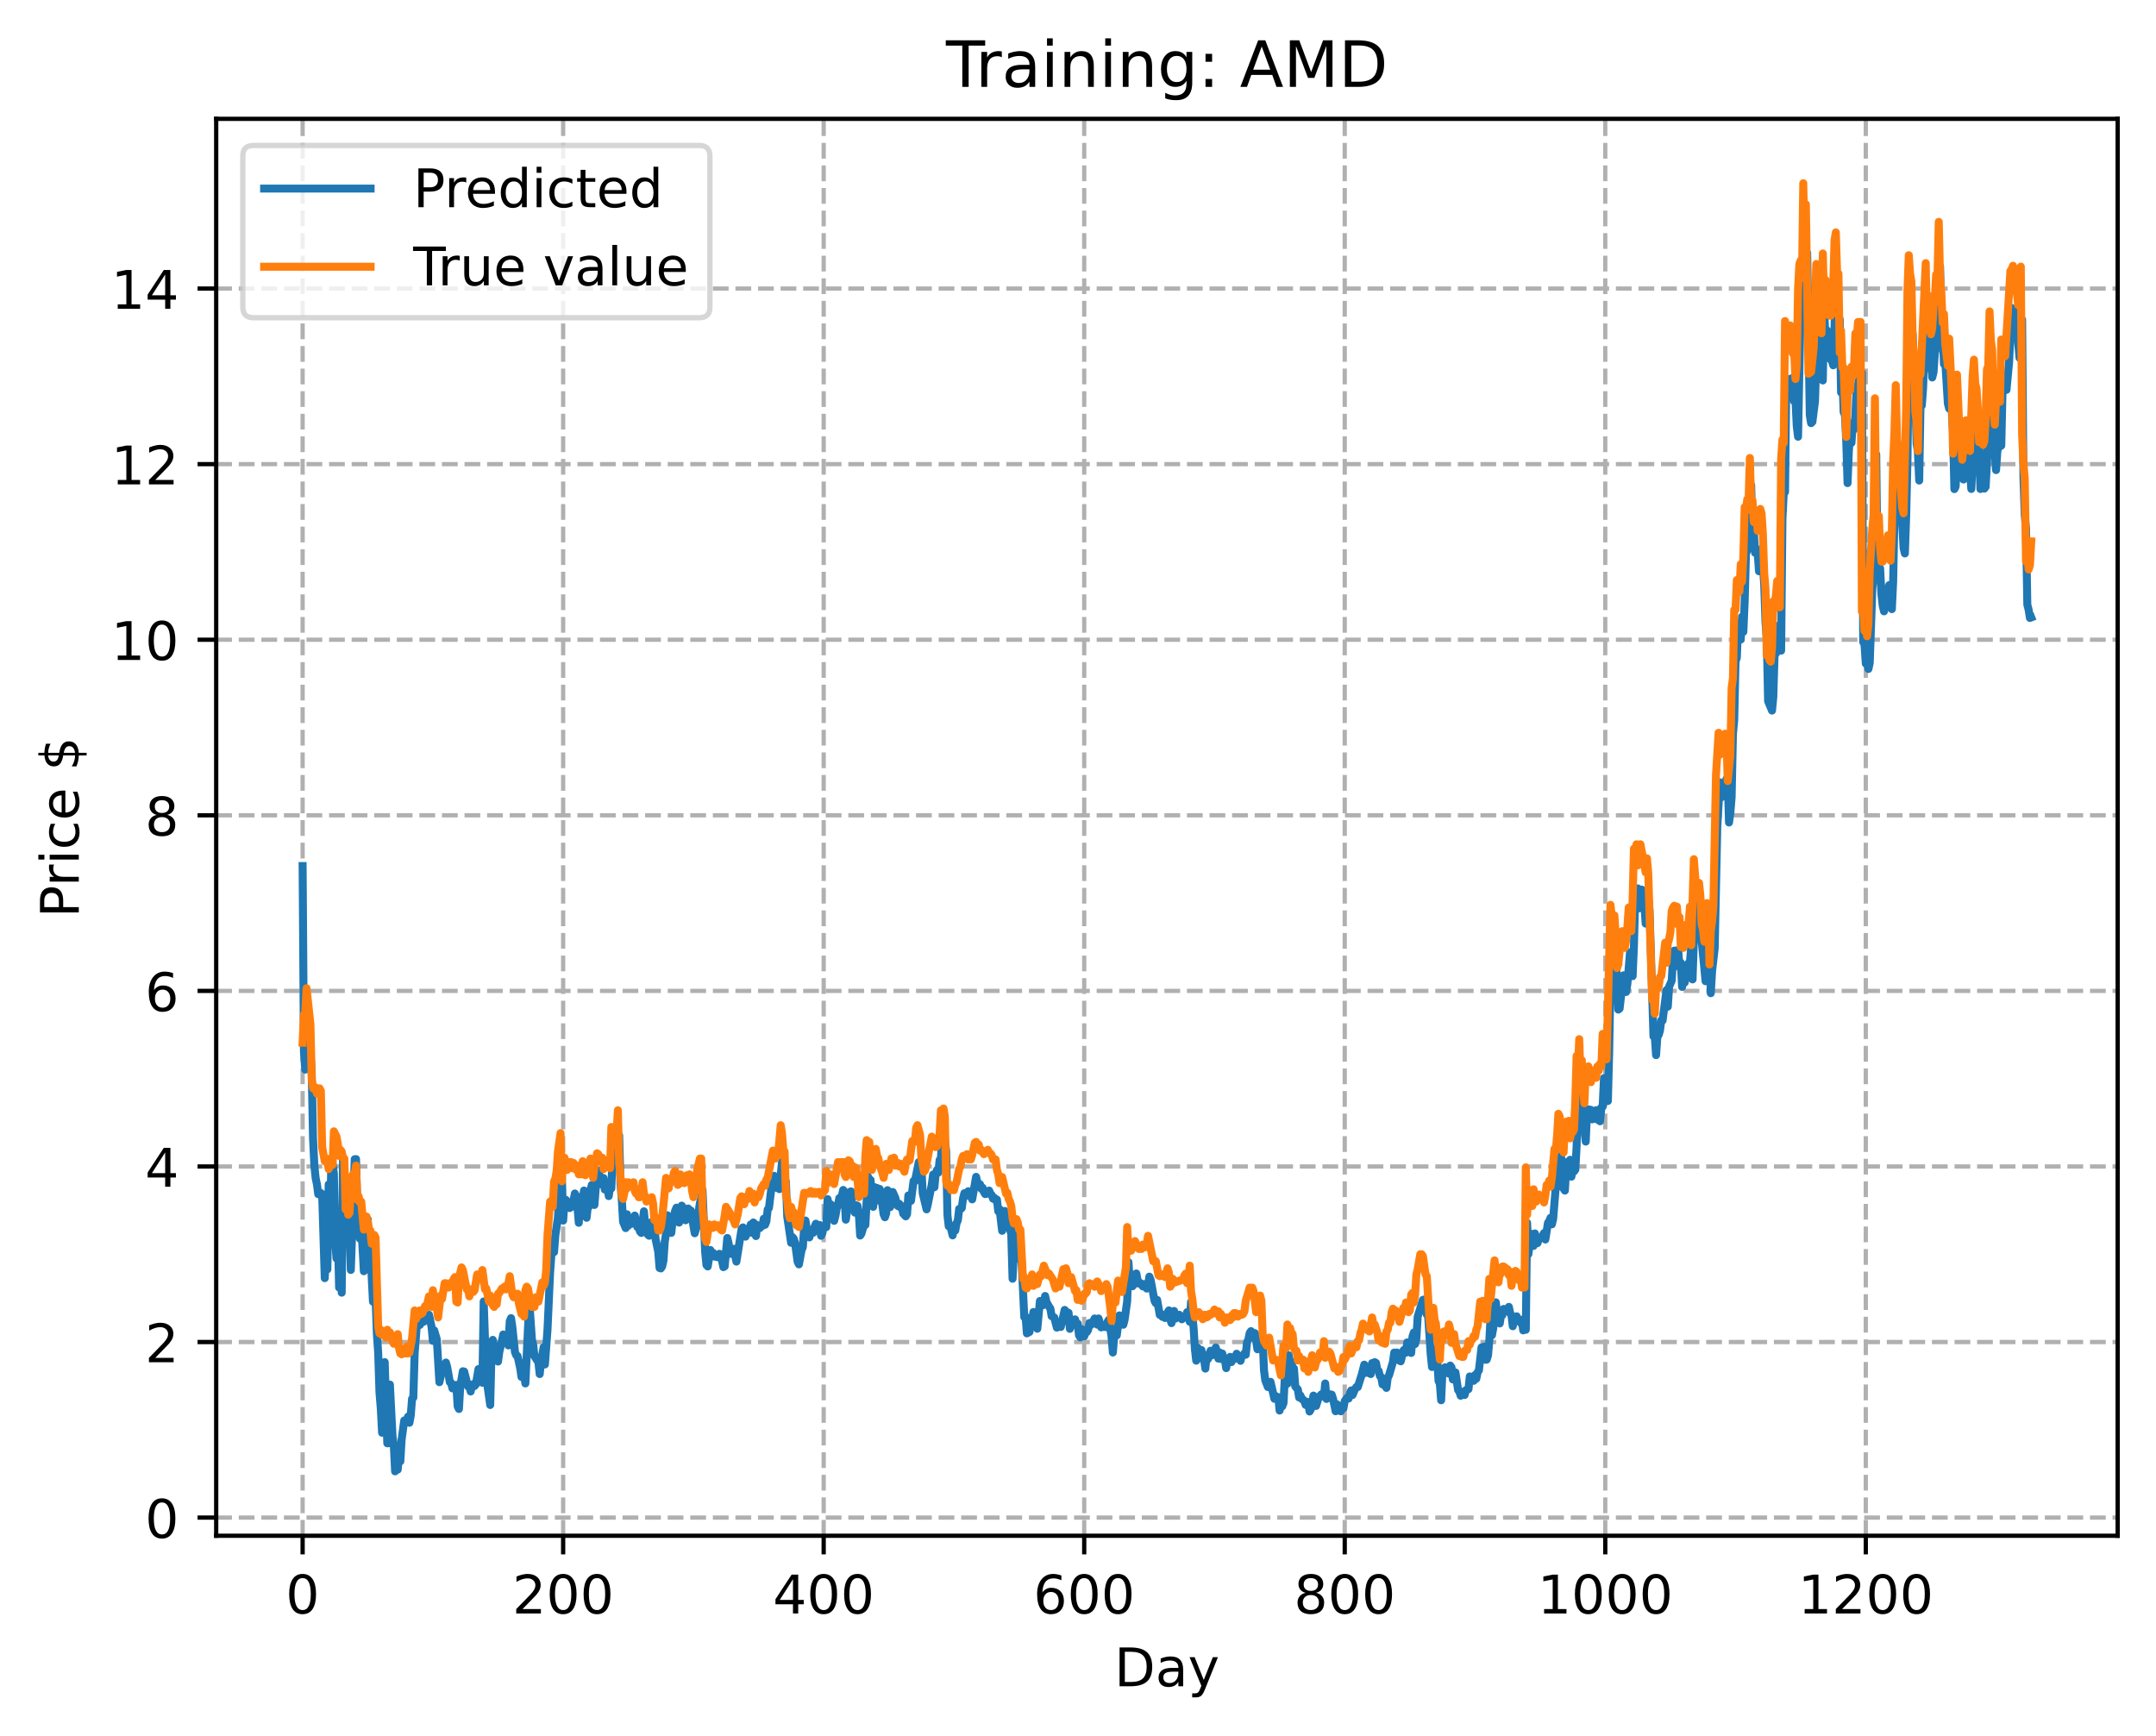 <?xml version="1.0" encoding="utf-8" standalone="no"?>
<!DOCTYPE svg PUBLIC "-//W3C//DTD SVG 1.1//EN"
  "http://www.w3.org/Graphics/SVG/1.1/DTD/svg11.dtd">
<!-- Created with matplotlib (https://matplotlib.org/) -->
<svg height="325.986pt" version="1.1" viewBox="0 0 404.923 325.986" width="404.923pt" xmlns="http://www.w3.org/2000/svg" xmlns:xlink="http://www.w3.org/1999/xlink">
 <defs>
  <style type="text/css">
*{stroke-linecap:butt;stroke-linejoin:round;}
  </style>
 </defs>
 <g id="figure_1">
  <g id="patch_1">
   <path d="M 0 325.986 
L 404.923 325.986 
L 404.923 0 
L 0 0 
z
" style="fill:#ffffff;"/>
  </g>
  <g id="axes_1">
   <g id="patch_2">
    <path d="M 40.603 288.43 
L 397.723 288.43 
L 397.723 22.318 
L 40.603 22.318 
z
" style="fill:#ffffff;"/>
   </g>
   <g id="matplotlib.axis_1">
    <g id="xtick_1">
     <g id="line2d_1">
      <path clip-path="url(#pb82a19c92d)" d="M 56.836 288.43 
L 56.836 22.318 
" style="fill:none;stroke:#b0b0b0;stroke-dasharray:2.96,1.28;stroke-dashoffset:0;stroke-width:0.8;"/>
     </g>
     <g id="line2d_2">
      <defs>
       <path d="M 0 0 
L 0 3.5 
" id="mf7ce770cfd" style="stroke:#000000;stroke-width:0.8;"/>
      </defs>
      <g>
       <use style="stroke:#000000;stroke-width:0.8;" x="56.836" xlink:href="#mf7ce770cfd" y="288.43"/>
      </g>
     </g>
     <g id="text_1">
      <!-- 0 -->
      <defs>
       <path d="M 31.781 66.406 
Q 24.172 66.406 20.328 58.906 
Q 16.5 51.422 16.5 36.375 
Q 16.5 21.391 20.328 13.891 
Q 24.172 6.391 31.781 6.391 
Q 39.453 6.391 43.281 13.891 
Q 47.125 21.391 47.125 36.375 
Q 47.125 51.422 43.281 58.906 
Q 39.453 66.406 31.781 66.406 
z
M 31.781 74.219 
Q 44.047 74.219 50.516 64.516 
Q 56.984 54.828 56.984 36.375 
Q 56.984 17.969 50.516 8.266 
Q 44.047 -1.422 31.781 -1.422 
Q 19.531 -1.422 13.062 8.266 
Q 6.594 17.969 6.594 36.375 
Q 6.594 54.828 13.062 64.516 
Q 19.531 74.219 31.781 74.219 
z
" id="DejaVuSans-48"/>
      </defs>
      <g transform="translate(53.655 303.029)scale(0.1 -0.1)">
       <use xlink:href="#DejaVuSans-48"/>
      </g>
     </g>
    </g>
    <g id="xtick_2">
     <g id="line2d_3">
      <path clip-path="url(#pb82a19c92d)" d="M 105.766 288.43 
L 105.766 22.318 
" style="fill:none;stroke:#b0b0b0;stroke-dasharray:2.96,1.28;stroke-dashoffset:0;stroke-width:0.8;"/>
     </g>
     <g id="line2d_4">
      <g>
       <use style="stroke:#000000;stroke-width:0.8;" x="105.766" xlink:href="#mf7ce770cfd" y="288.43"/>
      </g>
     </g>
     <g id="text_2">
      <!-- 200 -->
      <defs>
       <path d="M 19.188 8.297 
L 53.609 8.297 
L 53.609 0 
L 7.328 0 
L 7.328 8.297 
Q 12.938 14.109 22.625 23.891 
Q 32.328 33.688 34.812 36.531 
Q 39.547 41.844 41.422 45.531 
Q 43.312 49.219 43.312 52.781 
Q 43.312 58.594 39.234 62.25 
Q 35.156 65.922 28.609 65.922 
Q 23.969 65.922 18.812 64.312 
Q 13.672 62.703 7.812 59.422 
L 7.812 69.391 
Q 13.766 71.781 18.938 73 
Q 24.125 74.219 28.422 74.219 
Q 39.75 74.219 46.484 68.547 
Q 53.219 62.891 53.219 53.422 
Q 53.219 48.922 51.531 44.891 
Q 49.859 40.875 45.406 35.406 
Q 44.188 33.984 37.641 27.219 
Q 31.109 20.453 19.188 8.297 
z
" id="DejaVuSans-50"/>
      </defs>
      <g transform="translate(96.223 303.029)scale(0.1 -0.1)">
       <use xlink:href="#DejaVuSans-50"/>
       <use x="63.623" xlink:href="#DejaVuSans-48"/>
       <use x="127.246" xlink:href="#DejaVuSans-48"/>
      </g>
     </g>
    </g>
    <g id="xtick_3">
     <g id="line2d_5">
      <path clip-path="url(#pb82a19c92d)" d="M 154.697 288.43 
L 154.697 22.318 
" style="fill:none;stroke:#b0b0b0;stroke-dasharray:2.96,1.28;stroke-dashoffset:0;stroke-width:0.8;"/>
     </g>
     <g id="line2d_6">
      <g>
       <use style="stroke:#000000;stroke-width:0.8;" x="154.697" xlink:href="#mf7ce770cfd" y="288.43"/>
      </g>
     </g>
     <g id="text_3">
      <!-- 400 -->
      <defs>
       <path d="M 37.797 64.312 
L 12.891 25.391 
L 37.797 25.391 
z
M 35.203 72.906 
L 47.609 72.906 
L 47.609 25.391 
L 58.016 25.391 
L 58.016 17.188 
L 47.609 17.188 
L 47.609 0 
L 37.797 0 
L 37.797 17.188 
L 4.891 17.188 
L 4.891 26.703 
z
" id="DejaVuSans-52"/>
      </defs>
      <g transform="translate(145.153 303.029)scale(0.1 -0.1)">
       <use xlink:href="#DejaVuSans-52"/>
       <use x="63.623" xlink:href="#DejaVuSans-48"/>
       <use x="127.246" xlink:href="#DejaVuSans-48"/>
      </g>
     </g>
    </g>
    <g id="xtick_4">
     <g id="line2d_7">
      <path clip-path="url(#pb82a19c92d)" d="M 203.628 288.43 
L 203.628 22.318 
" style="fill:none;stroke:#b0b0b0;stroke-dasharray:2.96,1.28;stroke-dashoffset:0;stroke-width:0.8;"/>
     </g>
     <g id="line2d_8">
      <g>
       <use style="stroke:#000000;stroke-width:0.8;" x="203.628" xlink:href="#mf7ce770cfd" y="288.43"/>
      </g>
     </g>
     <g id="text_4">
      <!-- 600 -->
      <defs>
       <path d="M 33.016 40.375 
Q 26.375 40.375 22.484 35.828 
Q 18.609 31.297 18.609 23.391 
Q 18.609 15.531 22.484 10.953 
Q 26.375 6.391 33.016 6.391 
Q 39.656 6.391 43.531 10.953 
Q 47.406 15.531 47.406 23.391 
Q 47.406 31.297 43.531 35.828 
Q 39.656 40.375 33.016 40.375 
z
M 52.594 71.297 
L 52.594 62.312 
Q 48.875 64.062 45.094 64.984 
Q 41.312 65.922 37.594 65.922 
Q 27.828 65.922 22.672 59.328 
Q 17.531 52.734 16.797 39.406 
Q 19.672 43.656 24.016 45.922 
Q 28.375 48.188 33.594 48.188 
Q 44.578 48.188 50.953 41.516 
Q 57.328 34.859 57.328 23.391 
Q 57.328 12.156 50.688 5.359 
Q 44.047 -1.422 33.016 -1.422 
Q 20.359 -1.422 13.672 8.266 
Q 6.984 17.969 6.984 36.375 
Q 6.984 53.656 15.188 63.938 
Q 23.391 74.219 37.203 74.219 
Q 40.922 74.219 44.703 73.484 
Q 48.484 72.75 52.594 71.297 
z
" id="DejaVuSans-54"/>
      </defs>
      <g transform="translate(194.084 303.029)scale(0.1 -0.1)">
       <use xlink:href="#DejaVuSans-54"/>
       <use x="63.623" xlink:href="#DejaVuSans-48"/>
       <use x="127.246" xlink:href="#DejaVuSans-48"/>
      </g>
     </g>
    </g>
    <g id="xtick_5">
     <g id="line2d_9">
      <path clip-path="url(#pb82a19c92d)" d="M 252.558 288.43 
L 252.558 22.318 
" style="fill:none;stroke:#b0b0b0;stroke-dasharray:2.96,1.28;stroke-dashoffset:0;stroke-width:0.8;"/>
     </g>
     <g id="line2d_10">
      <g>
       <use style="stroke:#000000;stroke-width:0.8;" x="252.558" xlink:href="#mf7ce770cfd" y="288.43"/>
      </g>
     </g>
     <g id="text_5">
      <!-- 800 -->
      <defs>
       <path d="M 31.781 34.625 
Q 24.75 34.625 20.719 30.859 
Q 16.703 27.094 16.703 20.516 
Q 16.703 13.922 20.719 10.156 
Q 24.75 6.391 31.781 6.391 
Q 38.812 6.391 42.859 10.172 
Q 46.922 13.969 46.922 20.516 
Q 46.922 27.094 42.891 30.859 
Q 38.875 34.625 31.781 34.625 
z
M 21.922 38.812 
Q 15.578 40.375 12.031 44.719 
Q 8.5 49.078 8.5 55.328 
Q 8.5 64.062 14.719 69.141 
Q 20.953 74.219 31.781 74.219 
Q 42.672 74.219 48.875 69.141 
Q 55.078 64.062 55.078 55.328 
Q 55.078 49.078 51.531 44.719 
Q 48 40.375 41.703 38.812 
Q 48.828 37.156 52.797 32.312 
Q 56.781 27.484 56.781 20.516 
Q 56.781 9.906 50.312 4.234 
Q 43.844 -1.422 31.781 -1.422 
Q 19.734 -1.422 13.25 4.234 
Q 6.781 9.906 6.781 20.516 
Q 6.781 27.484 10.781 32.312 
Q 14.797 37.156 21.922 38.812 
z
M 18.312 54.391 
Q 18.312 48.734 21.844 45.562 
Q 25.391 42.391 31.781 42.391 
Q 38.141 42.391 41.719 45.562 
Q 45.312 48.734 45.312 54.391 
Q 45.312 60.062 41.719 63.234 
Q 38.141 66.406 31.781 66.406 
Q 25.391 66.406 21.844 63.234 
Q 18.312 60.062 18.312 54.391 
z
" id="DejaVuSans-56"/>
      </defs>
      <g transform="translate(243.015 303.029)scale(0.1 -0.1)">
       <use xlink:href="#DejaVuSans-56"/>
       <use x="63.623" xlink:href="#DejaVuSans-48"/>
       <use x="127.246" xlink:href="#DejaVuSans-48"/>
      </g>
     </g>
    </g>
    <g id="xtick_6">
     <g id="line2d_11">
      <path clip-path="url(#pb82a19c92d)" d="M 301.489 288.43 
L 301.489 22.318 
" style="fill:none;stroke:#b0b0b0;stroke-dasharray:2.96,1.28;stroke-dashoffset:0;stroke-width:0.8;"/>
     </g>
     <g id="line2d_12">
      <g>
       <use style="stroke:#000000;stroke-width:0.8;" x="301.489" xlink:href="#mf7ce770cfd" y="288.43"/>
      </g>
     </g>
     <g id="text_6">
      <!-- 1000 -->
      <defs>
       <path d="M 12.406 8.297 
L 28.516 8.297 
L 28.516 63.922 
L 10.984 60.406 
L 10.984 69.391 
L 28.422 72.906 
L 38.281 72.906 
L 38.281 8.297 
L 54.391 8.297 
L 54.391 0 
L 12.406 0 
z
" id="DejaVuSans-49"/>
      </defs>
      <g transform="translate(288.764 303.029)scale(0.1 -0.1)">
       <use xlink:href="#DejaVuSans-49"/>
       <use x="63.623" xlink:href="#DejaVuSans-48"/>
       <use x="127.246" xlink:href="#DejaVuSans-48"/>
       <use x="190.869" xlink:href="#DejaVuSans-48"/>
      </g>
     </g>
    </g>
    <g id="xtick_7">
     <g id="line2d_13">
      <path clip-path="url(#pb82a19c92d)" d="M 350.419 288.43 
L 350.419 22.318 
" style="fill:none;stroke:#b0b0b0;stroke-dasharray:2.96,1.28;stroke-dashoffset:0;stroke-width:0.8;"/>
     </g>
     <g id="line2d_14">
      <g>
       <use style="stroke:#000000;stroke-width:0.8;" x="350.419" xlink:href="#mf7ce770cfd" y="288.43"/>
      </g>
     </g>
     <g id="text_7">
      <!-- 1200 -->
      <g transform="translate(337.694 303.029)scale(0.1 -0.1)">
       <use xlink:href="#DejaVuSans-49"/>
       <use x="63.623" xlink:href="#DejaVuSans-50"/>
       <use x="127.246" xlink:href="#DejaVuSans-48"/>
       <use x="190.869" xlink:href="#DejaVuSans-48"/>
      </g>
     </g>
    </g>
    <g id="text_8">
     <!-- Day -->
     <defs>
      <path d="M 19.672 64.797 
L 19.672 8.109 
L 31.594 8.109 
Q 46.688 8.109 53.688 14.938 
Q 60.688 21.781 60.688 36.531 
Q 60.688 51.172 53.688 57.984 
Q 46.688 64.797 31.594 64.797 
z
M 9.812 72.906 
L 30.078 72.906 
Q 51.266 72.906 61.172 64.094 
Q 71.094 55.281 71.094 36.531 
Q 71.094 17.672 61.125 8.828 
Q 51.172 0 30.078 0 
L 9.812 0 
z
" id="DejaVuSans-68"/>
      <path d="M 34.281 27.484 
Q 23.391 27.484 19.188 25 
Q 14.984 22.516 14.984 16.5 
Q 14.984 11.719 18.141 8.906 
Q 21.297 6.109 26.703 6.109 
Q 34.188 6.109 38.703 11.406 
Q 43.219 16.703 43.219 25.484 
L 43.219 27.484 
z
M 52.203 31.203 
L 52.203 0 
L 43.219 0 
L 43.219 8.297 
Q 40.141 3.328 35.547 0.953 
Q 30.953 -1.422 24.312 -1.422 
Q 15.922 -1.422 10.953 3.297 
Q 6 8.016 6 15.922 
Q 6 25.141 12.172 29.828 
Q 18.359 34.516 30.609 34.516 
L 43.219 34.516 
L 43.219 35.406 
Q 43.219 41.609 39.141 45 
Q 35.062 48.391 27.688 48.391 
Q 23 48.391 18.547 47.266 
Q 14.109 46.141 10.016 43.891 
L 10.016 52.203 
Q 14.938 54.109 19.578 55.047 
Q 24.219 56 28.609 56 
Q 40.484 56 46.344 49.844 
Q 52.203 43.703 52.203 31.203 
z
" id="DejaVuSans-97"/>
      <path d="M 32.172 -5.078 
Q 28.375 -14.844 24.75 -17.812 
Q 21.141 -20.797 15.094 -20.797 
L 7.906 -20.797 
L 7.906 -13.281 
L 13.188 -13.281 
Q 16.891 -13.281 18.938 -11.516 
Q 21 -9.766 23.484 -3.219 
L 25.094 0.875 
L 2.984 54.688 
L 12.5 54.688 
L 29.594 11.922 
L 46.688 54.688 
L 56.203 54.688 
z
" id="DejaVuSans-121"/>
     </defs>
     <g transform="translate(209.29 316.707)scale(0.1 -0.1)">
      <use xlink:href="#DejaVuSans-68"/>
      <use x="77.002" xlink:href="#DejaVuSans-97"/>
      <use x="138.281" xlink:href="#DejaVuSans-121"/>
     </g>
    </g>
   </g>
   <g id="matplotlib.axis_2">
    <g id="ytick_1">
     <g id="line2d_15">
      <path clip-path="url(#pb82a19c92d)" d="M 40.603 285.027 
L 397.723 285.027 
" style="fill:none;stroke:#b0b0b0;stroke-dasharray:2.96,1.28;stroke-dashoffset:0;stroke-width:0.8;"/>
     </g>
     <g id="line2d_16">
      <defs>
       <path d="M 0 0 
L -3.5 0 
" id="m4063a05528" style="stroke:#000000;stroke-width:0.8;"/>
      </defs>
      <g>
       <use style="stroke:#000000;stroke-width:0.8;" x="40.603" xlink:href="#m4063a05528" y="285.027"/>
      </g>
     </g>
     <g id="text_9">
      <!-- 0 -->
      <g transform="translate(27.241 288.826)scale(0.1 -0.1)">
       <use xlink:href="#DejaVuSans-48"/>
      </g>
     </g>
    </g>
    <g id="ytick_2">
     <g id="line2d_17">
      <path clip-path="url(#pb82a19c92d)" d="M 40.603 252.051 
L 397.723 252.051 
" style="fill:none;stroke:#b0b0b0;stroke-dasharray:2.96,1.28;stroke-dashoffset:0;stroke-width:0.8;"/>
     </g>
     <g id="line2d_18">
      <g>
       <use style="stroke:#000000;stroke-width:0.8;" x="40.603" xlink:href="#m4063a05528" y="252.051"/>
      </g>
     </g>
     <g id="text_10">
      <!-- 2 -->
      <g transform="translate(27.241 255.851)scale(0.1 -0.1)">
       <use xlink:href="#DejaVuSans-50"/>
      </g>
     </g>
    </g>
    <g id="ytick_3">
     <g id="line2d_19">
      <path clip-path="url(#pb82a19c92d)" d="M 40.603 219.076 
L 397.723 219.076 
" style="fill:none;stroke:#b0b0b0;stroke-dasharray:2.96,1.28;stroke-dashoffset:0;stroke-width:0.8;"/>
     </g>
     <g id="line2d_20">
      <g>
       <use style="stroke:#000000;stroke-width:0.8;" x="40.603" xlink:href="#m4063a05528" y="219.076"/>
      </g>
     </g>
     <g id="text_11">
      <!-- 4 -->
      <g transform="translate(27.241 222.875)scale(0.1 -0.1)">
       <use xlink:href="#DejaVuSans-52"/>
      </g>
     </g>
    </g>
    <g id="ytick_4">
     <g id="line2d_21">
      <path clip-path="url(#pb82a19c92d)" d="M 40.603 186.101 
L 397.723 186.101 
" style="fill:none;stroke:#b0b0b0;stroke-dasharray:2.96,1.28;stroke-dashoffset:0;stroke-width:0.8;"/>
     </g>
     <g id="line2d_22">
      <g>
       <use style="stroke:#000000;stroke-width:0.8;" x="40.603" xlink:href="#m4063a05528" y="186.101"/>
      </g>
     </g>
     <g id="text_12">
      <!-- 6 -->
      <g transform="translate(27.241 189.9)scale(0.1 -0.1)">
       <use xlink:href="#DejaVuSans-54"/>
      </g>
     </g>
    </g>
    <g id="ytick_5">
     <g id="line2d_23">
      <path clip-path="url(#pb82a19c92d)" d="M 40.603 153.125 
L 397.723 153.125 
" style="fill:none;stroke:#b0b0b0;stroke-dasharray:2.96,1.28;stroke-dashoffset:0;stroke-width:0.8;"/>
     </g>
     <g id="line2d_24">
      <g>
       <use style="stroke:#000000;stroke-width:0.8;" x="40.603" xlink:href="#m4063a05528" y="153.125"/>
      </g>
     </g>
     <g id="text_13">
      <!-- 8 -->
      <g transform="translate(27.241 156.925)scale(0.1 -0.1)">
       <use xlink:href="#DejaVuSans-56"/>
      </g>
     </g>
    </g>
    <g id="ytick_6">
     <g id="line2d_25">
      <path clip-path="url(#pb82a19c92d)" d="M 40.603 120.15 
L 397.723 120.15 
" style="fill:none;stroke:#b0b0b0;stroke-dasharray:2.96,1.28;stroke-dashoffset:0;stroke-width:0.8;"/>
     </g>
     <g id="line2d_26">
      <g>
       <use style="stroke:#000000;stroke-width:0.8;" x="40.603" xlink:href="#m4063a05528" y="120.15"/>
      </g>
     </g>
     <g id="text_14">
      <!-- 10 -->
      <g transform="translate(20.878 123.949)scale(0.1 -0.1)">
       <use xlink:href="#DejaVuSans-49"/>
       <use x="63.623" xlink:href="#DejaVuSans-48"/>
      </g>
     </g>
    </g>
    <g id="ytick_7">
     <g id="line2d_27">
      <path clip-path="url(#pb82a19c92d)" d="M 40.603 87.175 
L 397.723 87.175 
" style="fill:none;stroke:#b0b0b0;stroke-dasharray:2.96,1.28;stroke-dashoffset:0;stroke-width:0.8;"/>
     </g>
     <g id="line2d_28">
      <g>
       <use style="stroke:#000000;stroke-width:0.8;" x="40.603" xlink:href="#m4063a05528" y="87.175"/>
      </g>
     </g>
     <g id="text_15">
      <!-- 12 -->
      <g transform="translate(20.878 90.974)scale(0.1 -0.1)">
       <use xlink:href="#DejaVuSans-49"/>
       <use x="63.623" xlink:href="#DejaVuSans-50"/>
      </g>
     </g>
    </g>
    <g id="ytick_8">
     <g id="line2d_29">
      <path clip-path="url(#pb82a19c92d)" d="M 40.603 54.199 
L 397.723 54.199 
" style="fill:none;stroke:#b0b0b0;stroke-dasharray:2.96,1.28;stroke-dashoffset:0;stroke-width:0.8;"/>
     </g>
     <g id="line2d_30">
      <g>
       <use style="stroke:#000000;stroke-width:0.8;" x="40.603" xlink:href="#m4063a05528" y="54.199"/>
      </g>
     </g>
     <g id="text_16">
      <!-- 14 -->
      <g transform="translate(20.878 57.999)scale(0.1 -0.1)">
       <use xlink:href="#DejaVuSans-49"/>
       <use x="63.623" xlink:href="#DejaVuSans-52"/>
      </g>
     </g>
    </g>
    <g id="text_17">
     <!-- Price $ -->
     <defs>
      <path d="M 19.672 64.797 
L 19.672 37.406 
L 32.078 37.406 
Q 38.969 37.406 42.719 40.969 
Q 46.484 44.531 46.484 51.125 
Q 46.484 57.672 42.719 61.234 
Q 38.969 64.797 32.078 64.797 
z
M 9.812 72.906 
L 32.078 72.906 
Q 44.344 72.906 50.609 67.359 
Q 56.891 61.812 56.891 51.125 
Q 56.891 40.328 50.609 34.812 
Q 44.344 29.297 32.078 29.297 
L 19.672 29.297 
L 19.672 0 
L 9.812 0 
z
" id="DejaVuSans-80"/>
      <path d="M 41.109 46.297 
Q 39.594 47.172 37.812 47.578 
Q 36.031 48 33.891 48 
Q 26.266 48 22.188 43.047 
Q 18.109 38.094 18.109 28.812 
L 18.109 0 
L 9.078 0 
L 9.078 54.688 
L 18.109 54.688 
L 18.109 46.188 
Q 20.953 51.172 25.484 53.578 
Q 30.031 56 36.531 56 
Q 37.453 56 38.578 55.875 
Q 39.703 55.766 41.062 55.516 
z
" id="DejaVuSans-114"/>
      <path d="M 9.422 54.688 
L 18.406 54.688 
L 18.406 0 
L 9.422 0 
z
M 9.422 75.984 
L 18.406 75.984 
L 18.406 64.594 
L 9.422 64.594 
z
" id="DejaVuSans-105"/>
      <path d="M 48.781 52.594 
L 48.781 44.188 
Q 44.969 46.297 41.141 47.344 
Q 37.312 48.391 33.406 48.391 
Q 24.656 48.391 19.812 42.844 
Q 14.984 37.312 14.984 27.297 
Q 14.984 17.281 19.812 11.734 
Q 24.656 6.203 33.406 6.203 
Q 37.312 6.203 41.141 7.25 
Q 44.969 8.297 48.781 10.406 
L 48.781 2.094 
Q 45.016 0.344 40.984 -0.531 
Q 36.969 -1.422 32.422 -1.422 
Q 20.062 -1.422 12.781 6.344 
Q 5.516 14.109 5.516 27.297 
Q 5.516 40.672 12.859 48.328 
Q 20.219 56 33.016 56 
Q 37.156 56 41.109 55.141 
Q 45.062 54.297 48.781 52.594 
z
" id="DejaVuSans-99"/>
      <path d="M 56.203 29.594 
L 56.203 25.203 
L 14.891 25.203 
Q 15.484 15.922 20.484 11.062 
Q 25.484 6.203 34.422 6.203 
Q 39.594 6.203 44.453 7.469 
Q 49.312 8.734 54.109 11.281 
L 54.109 2.781 
Q 49.266 0.734 44.188 -0.344 
Q 39.109 -1.422 33.891 -1.422 
Q 20.797 -1.422 13.156 6.188 
Q 5.516 13.812 5.516 26.812 
Q 5.516 40.234 12.766 48.109 
Q 20.016 56 32.328 56 
Q 43.359 56 49.781 48.891 
Q 56.203 41.797 56.203 29.594 
z
M 47.219 32.234 
Q 47.125 39.594 43.094 43.984 
Q 39.062 48.391 32.422 48.391 
Q 24.906 48.391 20.391 44.141 
Q 15.875 39.891 15.188 32.172 
z
" id="DejaVuSans-101"/>
      <path id="DejaVuSans-32"/>
      <path d="M 33.797 -14.703 
L 28.906 -14.703 
L 28.859 0 
Q 23.734 0.094 18.609 1.188 
Q 13.484 2.297 8.297 4.5 
L 8.297 13.281 
Q 13.281 10.156 18.375 8.562 
Q 23.484 6.984 28.906 6.938 
L 28.906 29.203 
Q 18.109 30.953 13.203 35.156 
Q 8.297 39.359 8.297 46.688 
Q 8.297 54.641 13.625 59.219 
Q 18.953 63.812 28.906 64.5 
L 28.906 75.984 
L 33.797 75.984 
L 33.797 64.656 
Q 38.328 64.453 42.578 63.688 
Q 46.828 62.938 50.875 61.625 
L 50.875 53.078 
Q 46.828 55.125 42.547 56.25 
Q 38.281 57.375 33.797 57.562 
L 33.797 36.719 
Q 44.875 35.016 50.094 30.609 
Q 55.328 26.219 55.328 18.609 
Q 55.328 10.359 49.781 5.594 
Q 44.234 0.828 33.797 0.094 
z
M 28.906 37.594 
L 28.906 57.625 
Q 23.25 56.984 20.266 54.391 
Q 17.281 51.812 17.281 47.516 
Q 17.281 43.312 20.031 40.969 
Q 22.797 38.625 28.906 37.594 
z
M 33.797 28.219 
L 33.797 7.078 
Q 39.984 7.906 43.141 10.594 
Q 46.297 13.281 46.297 17.672 
Q 46.297 21.969 43.281 24.5 
Q 40.281 27.047 33.797 28.219 
z
" id="DejaVuSans-36"/>
     </defs>
     <g transform="translate(14.798 172.342)rotate(-90)scale(0.1 -0.1)">
      <use xlink:href="#DejaVuSans-80"/>
      <use x="58.553" xlink:href="#DejaVuSans-114"/>
      <use x="99.666" xlink:href="#DejaVuSans-105"/>
      <use x="127.449" xlink:href="#DejaVuSans-99"/>
      <use x="182.43" xlink:href="#DejaVuSans-101"/>
      <use x="243.953" xlink:href="#DejaVuSans-32"/>
      <use x="275.74" xlink:href="#DejaVuSans-36"/>
     </g>
    </g>
   </g>
   <g id="line2d_31">
    <path clip-path="url(#pb82a19c92d)" d="M 56.836 162.654 
L 57.081 197.451 
L 57.325 200.884 
L 57.57 198.096 
L 57.814 191.594 
L 58.059 193.085 
L 58.548 201.644 
L 58.793 213.788 
L 59.038 218.875 
L 59.282 221.276 
L 59.527 222.429 
L 59.772 224.284 
L 60.016 224.284 
L 60.261 224.057 
L 60.506 224.334 
L 60.995 240.053 
L 61.24 233.936 
L 61.484 238.403 
L 61.729 222.457 
L 61.974 230.573 
L 62.218 218.738 
L 62.463 218.51 
L 62.708 220.409 
L 62.952 232.972 
L 63.197 236.36 
L 63.441 231.004 
L 63.686 241.818 
L 63.931 234.257 
L 64.175 242.782 
L 64.42 217.995 
L 64.665 219.758 
L 64.909 226.01 
L 65.154 228.223 
L 65.399 226.604 
L 65.643 230.294 
L 65.888 238.513 
L 66.622 217.715 
L 66.867 217.696 
L 67.111 227.296 
L 67.356 231.723 
L 67.601 232.651 
L 67.845 229.948 
L 68.335 238.75 
L 68.824 235.55 
L 69.069 229.006 
L 69.313 237.742 
L 69.558 234.913 
L 70.047 244.472 
L 70.292 243.902 
L 70.536 243.835 
L 70.781 250.556 
L 71.026 254.013 
L 71.27 261.52 
L 71.515 264.492 
L 71.76 269.088 
L 72.004 267.172 
L 72.249 255.824 
L 72.738 271.066 
L 72.983 271.059 
L 73.228 260.048 
L 73.717 269.763 
L 73.962 271.398 
L 74.206 276.334 
L 74.451 275.563 
L 74.696 276.019 
L 74.94 273.364 
L 75.185 274.464 
L 75.429 270.36 
L 75.919 266.787 
L 76.163 266.879 
L 76.408 266.6 
L 76.653 266.041 
L 76.897 267.211 
L 77.142 265.86 
L 77.387 262.714 
L 77.631 262.489 
L 77.876 254.14 
L 78.365 247.807 
L 78.61 248.749 
L 78.855 248.842 
L 79.099 248.427 
L 79.589 248.221 
L 80.078 247.419 
L 80.323 247.544 
L 80.567 246.924 
L 81.056 249.244 
L 81.301 251.831 
L 81.546 249.871 
L 82.035 251.532 
L 82.524 259.596 
L 82.769 258.495 
L 83.014 256.553 
L 83.258 257.199 
L 83.748 255.906 
L 83.992 256.762 
L 84.482 259.58 
L 84.726 259.726 
L 84.971 260.757 
L 85.216 260.705 
L 85.705 260.108 
L 85.95 264.133 
L 86.194 264.625 
L 86.439 260.382 
L 86.928 257.539 
L 87.173 257.592 
L 87.907 260.407 
L 88.151 260.318 
L 88.396 261.34 
L 88.641 260.188 
L 88.885 259.96 
L 89.13 260.312 
L 89.375 260.006 
L 89.864 257.126 
L 90.109 257.217 
L 90.598 259.699 
L 90.843 244.431 
L 91.332 258.78 
L 91.821 262.117 
L 92.066 263.879 
L 92.311 253.854 
L 92.555 251.648 
L 93.044 254.778 
L 93.534 255.719 
L 93.778 253.896 
L 94.268 251.839 
L 94.512 250.638 
L 94.757 251.421 
L 95.002 250.864 
L 95.246 250.679 
L 95.491 252.688 
L 95.736 248.13 
L 95.98 247.563 
L 96.225 249.241 
L 96.714 253.93 
L 96.959 254.532 
L 97.204 254.675 
L 97.693 256.93 
L 97.938 258.607 
L 98.182 256.449 
L 98.672 259.83 
L 99.405 244.364 
L 99.895 251.546 
L 100.139 252.563 
L 100.384 254.727 
L 101.118 255.859 
L 101.363 258.068 
L 101.607 255.843 
L 102.097 253.027 
L 102.341 256.263 
L 102.831 249.666 
L 103.32 238.893 
L 103.565 235.527 
L 103.809 234.823 
L 104.054 235.169 
L 104.299 231.991 
L 104.788 228.698 
L 105.032 224.52 
L 105.522 220.934 
L 105.766 229.244 
L 106.011 225.69 
L 106.256 225.329 
L 106.5 225.623 
L 106.99 226.888 
L 107.234 226.204 
L 107.479 226.633 
L 107.968 224.153 
L 108.213 226.451 
L 108.458 226.692 
L 108.702 229.657 
L 108.947 224.785 
L 109.192 227.154 
L 109.681 223.599 
L 110.17 228.719 
L 110.415 226.469 
L 110.66 226.57 
L 110.904 223.467 
L 111.149 222.536 
L 111.393 223.062 
L 111.638 226.307 
L 111.883 223.227 
L 112.372 219.851 
L 112.617 220.871 
L 112.861 222.418 
L 113.351 221.249 
L 113.595 223.42 
L 113.84 222.498 
L 114.085 222.63 
L 114.329 224.639 
L 114.574 222.93 
L 114.819 223.202 
L 115.063 216.357 
L 115.308 218.468 
L 115.553 216.522 
L 115.797 216.701 
L 116.042 217.171 
L 116.287 213.252 
L 116.531 222.26 
L 116.776 225.17 
L 117.02 229.472 
L 117.51 230.652 
L 117.754 228.054 
L 117.999 230.212 
L 118.244 229.341 
L 118.488 228.961 
L 118.733 229.82 
L 119.222 228.297 
L 119.712 230.474 
L 119.956 230.491 
L 120.201 231.294 
L 120.446 231.565 
L 120.935 227.501 
L 121.18 230.189 
L 121.669 231.866 
L 121.914 232.087 
L 122.403 229.487 
L 122.892 230.691 
L 123.137 232.766 
L 123.626 235.107 
L 123.871 238.145 
L 124.115 238.227 
L 124.36 237.857 
L 124.605 236.764 
L 124.849 233.199 
L 125.094 231.714 
L 125.339 228.247 
L 125.583 228.994 
L 126.073 231.554 
L 126.317 229.355 
L 126.807 227.377 
L 127.051 226.816 
L 127.296 229.455 
L 127.541 229.619 
L 128.03 226.435 
L 128.275 226.774 
L 128.764 229.182 
L 129.008 227.668 
L 129.253 226.973 
L 129.498 228.14 
L 129.742 227.352 
L 130.476 231.623 
L 130.721 230.803 
L 131.455 225.902 
L 131.7 225.123 
L 131.944 223.5 
L 132.434 235.118 
L 132.678 237.584 
L 132.923 237.857 
L 133.412 234.768 
L 133.657 235.612 
L 133.902 235.281 
L 134.146 235.993 
L 134.391 235.604 
L 134.636 236.098 
L 134.88 236.038 
L 135.125 235.481 
L 135.614 236.854 
L 135.859 237.985 
L 136.103 237.839 
L 136.593 232.507 
L 136.837 233.489 
L 137.082 235.494 
L 137.327 234.703 
L 137.571 235.524 
L 137.816 234.544 
L 138.305 236.948 
L 139.284 230.799 
L 139.529 230.526 
L 139.773 231.038 
L 140.018 232.261 
L 140.263 231.634 
L 140.507 231.558 
L 140.996 229.97 
L 141.241 231.542 
L 141.486 229.6 
L 141.73 229.827 
L 141.975 232.15 
L 142.22 230.09 
L 142.709 230.647 
L 142.954 230.287 
L 143.198 230.237 
L 143.443 228.897 
L 143.688 230.034 
L 143.932 229.387 
L 144.177 227.162 
L 144.422 226.851 
L 144.911 222.853 
L 145.156 221.216 
L 145.4 220.845 
L 145.645 221.53 
L 145.89 223.105 
L 146.134 222.632 
L 146.379 223.333 
L 146.868 218.235 
L 147.113 221.052 
L 147.357 221.809 
L 147.602 221.885 
L 147.847 228.457 
L 148.581 233.42 
L 148.825 232.337 
L 149.07 232.621 
L 149.315 233.419 
L 149.804 236.988 
L 150.049 237.466 
L 150.538 234.791 
L 150.783 234.238 
L 151.027 230.533 
L 151.272 229.23 
L 151.517 230.721 
L 151.761 230.961 
L 152.006 232.407 
L 152.251 231.46 
L 152.495 231.131 
L 152.74 231.534 
L 152.984 230.408 
L 153.229 229.831 
L 153.718 230.869 
L 153.963 230.073 
L 154.208 232.1 
L 154.452 231.606 
L 154.697 230.208 
L 154.942 230.175 
L 155.186 230.474 
L 155.431 225.21 
L 155.676 226.497 
L 155.92 226.131 
L 156.165 226.323 
L 156.654 229.288 
L 156.899 228.362 
L 157.144 226.963 
L 157.388 226.327 
L 157.633 225.017 
L 157.878 225.537 
L 158.367 223.491 
L 158.612 224.688 
L 158.856 229.07 
L 159.345 225.775 
L 159.59 223.858 
L 159.835 223.76 
L 160.079 227.099 
L 160.324 226.276 
L 160.569 227.75 
L 160.813 226.364 
L 161.058 226.466 
L 161.303 228.068 
L 161.547 232.051 
L 161.792 231.691 
L 162.037 230.829 
L 162.281 229.398 
L 162.526 230.073 
L 163.015 220.982 
L 163.26 221.939 
L 163.505 221.61 
L 163.749 225.458 
L 163.994 226.655 
L 164.239 222.956 
L 164.483 224.451 
L 164.728 223.121 
L 164.972 225.484 
L 165.217 223.296 
L 165.462 224.338 
L 165.951 228.036 
L 166.196 228.616 
L 166.44 227.853 
L 166.685 223.532 
L 166.93 224.592 
L 167.174 226.719 
L 167.664 223.874 
L 168.153 224.983 
L 168.398 226.145 
L 168.642 226.511 
L 168.887 226.077 
L 169.132 226.791 
L 169.376 226.509 
L 169.621 227.923 
L 170.11 228.446 
L 170.355 228.058 
L 170.6 224.522 
L 170.844 225.347 
L 171.089 225.542 
L 171.578 221.809 
L 171.823 221.875 
L 172.557 218.266 
L 172.801 218.337 
L 173.046 219.093 
L 173.291 224.093 
L 174.025 227.134 
L 174.269 226.116 
L 174.759 223.658 
L 175.003 222.463 
L 175.248 220.599 
L 175.493 222.977 
L 175.737 220.387 
L 175.982 219.729 
L 176.227 220.232 
L 176.471 217.866 
L 176.716 217.553 
L 176.96 213.459 
L 177.205 215.583 
L 177.45 214.248 
L 177.694 216.103 
L 177.939 228.191 
L 178.184 230.311 
L 178.428 230.044 
L 178.918 232.019 
L 179.162 230.464 
L 179.407 231.119 
L 179.652 229.72 
L 179.896 229.196 
L 180.141 227.046 
L 180.386 227.099 
L 180.63 226.895 
L 180.875 225.076 
L 181.12 224.101 
L 181.364 224.619 
L 181.854 223.731 
L 182.098 224.627 
L 182.343 224.116 
L 182.588 225.26 
L 183.321 221.031 
L 183.566 222.075 
L 183.811 222.526 
L 184.055 222.417 
L 184.3 223.259 
L 184.545 223.073 
L 184.789 223.884 
L 185.034 224.268 
L 185.279 224.225 
L 185.768 223.607 
L 186.013 224.198 
L 186.257 224.448 
L 186.502 225.127 
L 186.747 224.96 
L 186.991 225.433 
L 187.236 225.298 
L 187.481 227.491 
L 187.725 227.076 
L 188.215 231.162 
L 188.459 228.373 
L 188.704 227.43 
L 189.193 229.896 
L 189.682 230.892 
L 189.927 231.747 
L 190.172 240.164 
L 190.661 229.411 
L 190.906 232.555 
L 191.64 236.165 
L 191.884 237.231 
L 192.374 247.381 
L 192.618 247.272 
L 192.863 250.422 
L 193.352 250.159 
L 193.597 247.907 
L 193.842 248.092 
L 194.086 246.411 
L 194.331 248.342 
L 194.575 248.074 
L 194.82 249.555 
L 195.309 244.344 
L 195.799 245.166 
L 196.043 244.54 
L 196.288 243.403 
L 196.533 244.512 
L 197.022 245.414 
L 197.267 245.753 
L 197.511 247.191 
L 198.001 247.437 
L 198.49 249.347 
L 198.735 248.556 
L 198.979 248.402 
L 199.224 249.224 
L 199.958 246.021 
L 200.447 246.564 
L 200.692 246.563 
L 200.936 249.576 
L 201.426 247.839 
L 201.67 248.288 
L 201.915 247.797 
L 202.16 248.909 
L 202.404 248.577 
L 202.649 250.776 
L 202.894 251.187 
L 203.138 249.62 
L 203.628 250.974 
L 203.872 250.256 
L 204.117 250.184 
L 204.362 249.79 
L 204.606 248.477 
L 204.851 248.855 
L 205.096 248.614 
L 205.585 247.627 
L 206.074 248.775 
L 206.319 247.626 
L 206.808 249.299 
L 207.053 249.052 
L 207.297 249.22 
L 207.542 248.85 
L 207.787 249.262 
L 208.031 248.193 
L 208.276 247.857 
L 208.765 251.079 
L 209.01 254.02 
L 209.255 251.064 
L 209.499 250.391 
L 209.744 250.796 
L 210.233 247.051 
L 210.478 248.628 
L 210.723 248.6 
L 210.967 248.803 
L 211.212 247.885 
L 211.701 244.368 
L 211.946 237.05 
L 212.191 241.069 
L 212.68 241.583 
L 212.924 241.295 
L 213.169 239.366 
L 213.414 239.177 
L 213.658 240.433 
L 213.903 241.078 
L 214.148 240.943 
L 214.392 241.124 
L 214.637 241.609 
L 214.882 241.174 
L 215.126 241.392 
L 215.371 242.009 
L 215.616 241.512 
L 215.86 239.769 
L 216.105 240.393 
L 216.839 244.331 
L 217.084 244.769 
L 217.328 244.136 
L 217.818 246.948 
L 218.062 246.773 
L 218.307 247.319 
L 218.551 247.246 
L 218.796 247.531 
L 219.041 247.262 
L 219.285 246.49 
L 219.53 246.109 
L 219.775 247.795 
L 220.019 248.501 
L 220.509 246.219 
L 220.753 247.654 
L 220.998 247.479 
L 221.487 246.927 
L 221.977 247.781 
L 222.466 247.32 
L 222.711 247.334 
L 222.955 246.437 
L 223.2 246.636 
L 223.445 248.238 
L 223.689 244.535 
L 224.179 249.518 
L 224.423 253.438 
L 224.668 255.554 
L 224.912 253.105 
L 225.157 253.998 
L 225.402 253.489 
L 225.646 253.557 
L 225.891 255.218 
L 226.136 255.323 
L 226.38 257.041 
L 226.625 254.494 
L 226.87 255.264 
L 227.114 254.685 
L 227.359 253.682 
L 227.604 254.548 
L 227.848 254.007 
L 228.093 253.782 
L 228.338 253.075 
L 228.827 255.167 
L 229.072 254.016 
L 229.316 255.239 
L 229.561 254.212 
L 229.806 255.225 
L 230.05 255.403 
L 230.295 256.951 
L 230.539 255.334 
L 230.784 255.241 
L 231.029 254.838 
L 231.273 255.825 
L 231.763 254.843 
L 232.007 255.172 
L 232.252 254.247 
L 232.986 255.579 
L 233.231 254.644 
L 233.475 254.545 
L 233.72 254.186 
L 233.965 254.439 
L 234.209 252.102 
L 234.454 251.614 
L 234.699 250.37 
L 234.943 250.008 
L 235.188 250.323 
L 235.677 250.377 
L 236.167 253.411 
L 236.656 252.4 
L 236.9 250.761 
L 237.145 251.525 
L 237.39 257.329 
L 237.634 259.24 
L 238.124 260.505 
L 238.368 260.552 
L 238.613 259.524 
L 239.347 262.713 
L 239.592 262.186 
L 239.836 262.767 
L 240.081 262.4 
L 240.326 264.919 
L 240.57 263.815 
L 240.815 264.14 
L 241.06 263.512 
L 241.304 258.653 
L 241.549 258.879 
L 241.794 259.875 
L 242.038 254.526 
L 242.283 256.214 
L 242.527 255.74 
L 242.772 256.827 
L 243.017 257.015 
L 243.261 260.379 
L 243.751 260.961 
L 243.995 262.466 
L 244.24 262.088 
L 244.485 262.744 
L 244.729 262.845 
L 244.974 263.192 
L 245.219 263.861 
L 245.463 263.266 
L 245.708 263.564 
L 245.953 265.102 
L 246.197 264.686 
L 246.687 262.108 
L 246.931 262.574 
L 247.176 264.055 
L 247.665 262.461 
L 248.155 261.889 
L 248.399 262.212 
L 248.644 262.337 
L 248.888 259.835 
L 249.133 262.738 
L 249.378 262.576 
L 249.622 262.002 
L 249.867 261.88 
L 250.112 261.93 
L 250.356 262.691 
L 250.846 265.052 
L 251.09 263.743 
L 251.335 264.061 
L 251.58 264.836 
L 251.824 265.061 
L 252.069 264.283 
L 252.314 264.491 
L 252.558 263.12 
L 253.048 262.475 
L 253.292 262.663 
L 253.537 261.639 
L 253.782 261.137 
L 254.026 261.997 
L 254.515 260.824 
L 254.76 260.483 
L 255.005 260.512 
L 255.739 258.204 
L 256.228 256.301 
L 256.473 257.858 
L 256.962 256.825 
L 257.207 257.926 
L 257.451 258.063 
L 257.696 256.008 
L 257.941 256.394 
L 258.185 255.833 
L 258.43 255.968 
L 258.675 257.279 
L 258.919 257.476 
L 259.164 258.431 
L 259.409 258.637 
L 259.653 260.008 
L 259.898 259.892 
L 260.387 260.665 
L 260.632 258.742 
L 260.876 258.299 
L 261.61 255.802 
L 261.855 254.037 
L 262.1 254.518 
L 262.344 254.018 
L 262.834 255.538 
L 263.078 255.673 
L 263.568 253.66 
L 263.812 253.428 
L 264.057 254.05 
L 264.302 252.118 
L 264.546 253.507 
L 264.791 253.433 
L 265.036 254.103 
L 265.28 251.036 
L 265.525 250.268 
L 265.77 252.429 
L 266.014 251.351 
L 266.259 247.284 
L 267.237 244.136 
L 267.482 244.071 
L 267.971 246.888 
L 268.216 247.055 
L 268.705 254.404 
L 268.95 256.739 
L 269.195 254.008 
L 269.439 253.439 
L 269.684 255.122 
L 269.929 255.308 
L 270.173 259.371 
L 270.418 259.856 
L 270.663 262.987 
L 270.907 257.608 
L 271.152 258.032 
L 271.397 256.789 
L 271.641 257.271 
L 271.886 256.868 
L 272.131 257.991 
L 272.375 256.472 
L 272.62 256.825 
L 272.864 259.083 
L 273.354 257.758 
L 273.843 261.058 
L 274.088 261.355 
L 274.332 262.139 
L 274.577 261.41 
L 274.822 261.923 
L 275.066 262.002 
L 275.311 261.084 
L 275.8 260.899 
L 276.045 258.514 
L 276.29 259.189 
L 276.534 259.01 
L 276.779 259.337 
L 277.024 258.251 
L 277.268 258.936 
L 277.513 257.717 
L 277.758 257.368 
L 278.247 253.063 
L 278.491 253.986 
L 278.736 252.906 
L 278.981 255.384 
L 279.225 255.348 
L 279.47 254.553 
L 279.715 251.727 
L 279.959 247.234 
L 280.204 250.777 
L 280.449 249.465 
L 280.693 246.145 
L 280.938 244.594 
L 281.183 246.666 
L 281.427 246.945 
L 281.672 248.557 
L 281.917 246.964 
L 282.161 247.005 
L 282.406 245.832 
L 282.651 246.222 
L 282.895 246.14 
L 283.14 246.287 
L 283.385 245.45 
L 283.629 246.663 
L 283.874 247.016 
L 284.118 249.085 
L 284.363 247.632 
L 284.608 247.577 
L 284.852 247.225 
L 285.097 247.989 
L 285.342 248.092 
L 285.586 248.445 
L 285.831 247.869 
L 286.076 249.863 
L 286.32 248.627 
L 286.565 249.747 
L 286.81 229.67 
L 287.054 235.54 
L 287.544 231.715 
L 287.788 233.44 
L 288.033 233.993 
L 288.278 231.659 
L 288.522 233.22 
L 288.767 233.47 
L 289.012 232.679 
L 289.501 232.5 
L 289.99 231.58 
L 290.235 232.797 
L 290.724 229.676 
L 290.969 229.317 
L 291.213 228.725 
L 291.458 229.947 
L 291.703 228.929 
L 292.192 222.9 
L 292.437 222.996 
L 292.681 220.849 
L 292.926 217.206 
L 293.171 217.137 
L 293.415 219.252 
L 293.66 223.24 
L 293.905 223.606 
L 294.149 219.393 
L 294.394 218.209 
L 294.639 219.094 
L 294.883 217.825 
L 295.128 220.994 
L 295.373 219.613 
L 295.617 220.015 
L 295.862 219.688 
L 296.106 215.288 
L 296.351 206.63 
L 296.596 208.636 
L 296.84 203.701 
L 297.085 209.746 
L 297.33 207.358 
L 297.574 212.176 
L 297.819 214.404 
L 298.064 208.733 
L 298.308 208.342 
L 298.798 208.457 
L 299.042 210.225 
L 299.287 209.758 
L 299.532 209.838 
L 299.776 208.514 
L 300.021 210.287 
L 300.266 208.442 
L 300.51 210.589 
L 300.755 207.998 
L 301 207.853 
L 301.244 202.484 
L 301.489 203.878 
L 301.734 204.057 
L 301.978 206.782 
L 302.223 197.633 
L 302.467 183.744 
L 302.712 178.716 
L 302.957 180.657 
L 303.201 181.036 
L 303.446 180.402 
L 303.691 183.816 
L 303.935 189.615 
L 304.18 189.426 
L 304.914 183.179 
L 305.159 184.231 
L 305.403 186.306 
L 305.648 184.728 
L 306.137 178.866 
L 306.627 183.336 
L 306.871 177.628 
L 307.116 168.253 
L 307.361 168.068 
L 307.605 166.858 
L 307.85 170.596 
L 308.094 170.025 
L 308.339 167.08 
L 308.828 169.737 
L 309.073 173.465 
L 309.318 172.051 
L 309.562 168.445 
L 309.807 171.027 
L 310.541 194.643 
L 310.786 194.571 
L 311.03 198.17 
L 311.275 194.694 
L 311.52 194.373 
L 311.764 193.531 
L 312.009 191.62 
L 312.254 191.67 
L 312.988 185.949 
L 313.232 189.064 
L 313.477 185.317 
L 313.966 184.188 
L 314.211 180.208 
L 314.455 178.547 
L 314.7 178.518 
L 314.945 180.719 
L 315.189 178.473 
L 315.434 181.662 
L 315.679 180.811 
L 315.923 185.353 
L 316.168 183.233 
L 316.413 184.539 
L 316.902 181.666 
L 317.147 180.868 
L 317.391 180.776 
L 317.636 177.686 
L 317.881 183.943 
L 318.37 169.397 
L 318.859 175.295 
L 319.104 174.448 
L 319.349 174.135 
L 320.327 184.285 
L 320.572 177.66 
L 320.816 176.38 
L 321.061 177.74 
L 321.306 186.534 
L 321.55 182.391 
L 322.04 178.084 
L 322.529 155.213 
L 323.018 146.926 
L 323.263 149.769 
L 323.508 148.089 
L 323.752 148.728 
L 323.997 148.067 
L 324.242 146.294 
L 324.486 146.415 
L 324.731 154.475 
L 324.976 152.689 
L 325.22 149.71 
L 325.465 137.897 
L 325.71 135.21 
L 325.954 124.207 
L 326.199 123.557 
L 326.443 117.121 
L 326.688 119.234 
L 326.933 120.111 
L 327.177 115.831 
L 327.422 118.67 
L 327.667 113.022 
L 327.911 104.03 
L 328.156 103.349 
L 328.401 102.049 
L 328.645 101.405 
L 328.89 91.126 
L 329.135 100.056 
L 329.379 99.623 
L 329.624 103.821 
L 329.869 103.049 
L 330.113 103.826 
L 330.358 107.29 
L 330.603 107.239 
L 330.847 105.982 
L 331.092 105.959 
L 331.337 109.81 
L 331.581 116.78 
L 331.826 120.025 
L 332.07 131.693 
L 332.804 133.454 
L 333.049 130.892 
L 333.294 122.593 
L 333.538 122.737 
L 334.028 117.507 
L 334.272 118.278 
L 334.517 122.201 
L 334.762 97.429 
L 335.006 92.684 
L 335.251 92.403 
L 335.496 71.16 
L 335.74 74.918 
L 335.985 71.211 
L 336.23 72.912 
L 336.474 71.057 
L 336.719 71.755 
L 336.964 75.382 
L 337.208 74.914 
L 337.453 80.06 
L 337.698 82.023 
L 338.187 56.836 
L 338.431 57.107 
L 338.676 60.813 
L 338.921 44.993 
L 339.165 54.303 
L 339.41 47.529 
L 339.899 77.949 
L 340.144 79.471 
L 340.389 79.225 
L 340.878 75.355 
L 341.367 59.742 
L 341.612 62.372 
L 341.857 63.708 
L 342.346 71.455 
L 342.591 57.62 
L 342.835 63.726 
L 343.08 62.009 
L 343.325 66.036 
L 343.569 67.266 
L 344.058 67.773 
L 344.303 68.604 
L 344.792 54.134 
L 345.037 53.133 
L 345.282 59.444 
L 345.526 59.985 
L 345.771 73.7 
L 346.016 70.836 
L 346.26 77.386 
L 346.505 77.943 
L 346.75 82.876 
L 346.994 90.732 
L 347.239 84.61 
L 347.484 81.616 
L 347.728 83.177 
L 347.973 79.437 
L 348.218 80.649 
L 348.462 78.08 
L 348.707 72.483 
L 348.952 72.973 
L 349.196 70.058 
L 349.441 74.482 
L 349.686 70.011 
L 349.93 120.553 
L 350.175 121.028 
L 350.419 124.631 
L 350.664 123.954 
L 350.909 125.644 
L 351.153 124.547 
L 351.643 110.672 
L 352.132 104.988 
L 352.377 85.343 
L 352.621 107.022 
L 352.866 108.762 
L 353.111 106.746 
L 353.355 111.61 
L 353.6 113.778 
L 353.845 114.816 
L 354.089 113.039 
L 354.334 112.477 
L 354.579 110.77 
L 354.823 109.886 
L 355.068 113.747 
L 355.313 114.404 
L 355.557 109.23 
L 355.802 96.886 
L 356.291 82.895 
L 356.536 90.98 
L 357.27 98.537 
L 357.514 102.933 
L 357.759 103.945 
L 358.004 96.894 
L 358.248 86.253 
L 358.493 65.317 
L 358.738 58.271 
L 359.227 62.935 
L 359.472 73.357 
L 359.716 74.64 
L 359.961 83.338 
L 360.206 84.802 
L 360.45 90.252 
L 360.695 75.84 
L 360.94 76.159 
L 361.184 72.85 
L 361.429 65.829 
L 361.674 63.725 
L 361.918 58.365 
L 362.163 69.146 
L 362.407 63.854 
L 362.652 65.694 
L 362.897 70.895 
L 363.141 69.898 
L 363.386 66.295 
L 363.631 65.258 
L 363.875 60.933 
L 364.12 60.377 
L 364.365 50.032 
L 364.609 59.596 
L 364.854 62.841 
L 365.099 68.376 
L 365.343 67.866 
L 365.833 75.786 
L 366.077 76.728 
L 366.322 72.78 
L 366.811 81.559 
L 367.056 91.859 
L 367.301 91.345 
L 367.79 78.494 
L 368.279 88.214 
L 368.768 90.06 
L 369.013 89.022 
L 369.502 85.152 
L 369.747 85.275 
L 370.236 91.83 
L 370.97 76.173 
L 371.215 81.927 
L 371.46 81.562 
L 371.704 84.089 
L 371.949 91.841 
L 372.194 87.168 
L 372.683 91.768 
L 372.928 91.438 
L 373.172 86.883 
L 373.417 77.694 
L 373.662 76.149 
L 373.906 67.454 
L 374.151 71.95 
L 374.395 73.915 
L 374.64 85.342 
L 374.885 88.289 
L 375.129 84.714 
L 375.374 83.764 
L 375.619 83.847 
L 375.863 83.695 
L 376.108 72.942 
L 376.353 73.457 
L 376.597 72.37 
L 376.842 73.217 
L 377.331 68.043 
L 377.821 57.831 
L 378.065 58.416 
L 378.31 58.13 
L 378.799 61.836 
L 379.289 67.21 
L 379.778 60.035 
L 380.022 89.458 
L 380.267 96.637 
L 380.512 99.337 
L 380.756 113.574 
L 381.001 114.515 
L 381.246 116.059 
L 381.49 115.961 
L 381.49 115.961 
" style="fill:none;stroke:#1f77b4;stroke-linecap:square;stroke-width:1.5;"/>
   </g>
   <g id="line2d_32">
    <path clip-path="url(#pb82a19c92d)" d="M 56.836 195.828 
L 57.081 190.552 
L 57.325 190.223 
L 57.57 185.606 
L 58.304 192.366 
L 58.548 202.753 
L 58.793 204.402 
L 59.038 204.567 
L 59.282 204.237 
L 59.527 205.391 
L 59.772 204.732 
L 60.016 204.402 
L 60.261 204.897 
L 60.506 215.449 
L 60.995 218.087 
L 61.24 218.087 
L 61.484 218.252 
L 61.729 219.571 
L 61.974 217.592 
L 62.218 218.911 
L 62.463 218.746 
L 62.708 212.481 
L 63.197 213.47 
L 63.441 214.789 
L 63.686 217.098 
L 63.931 215.943 
L 64.175 216.273 
L 64.42 217.427 
L 64.665 217.592 
L 64.909 227.155 
L 65.154 224.682 
L 65.399 228.144 
L 65.643 227.815 
L 65.888 223.198 
L 66.133 220.89 
L 66.377 220.395 
L 66.622 220.725 
L 66.867 218.911 
L 67.111 225.341 
L 67.356 224.682 
L 67.601 225.836 
L 67.845 225.671 
L 68.335 230.947 
L 68.579 230.288 
L 68.824 228.474 
L 69.069 229.463 
L 69.313 230.947 
L 69.558 231.112 
L 69.802 233.585 
L 70.047 231.936 
L 70.292 231.936 
L 70.536 232.431 
L 71.026 249.084 
L 71.27 250.403 
L 71.515 249.743 
L 71.76 250.732 
L 72.004 250.073 
L 72.249 250.897 
L 72.494 251.227 
L 72.738 249.743 
L 72.983 250.403 
L 73.228 250.238 
L 73.472 250.897 
L 73.717 251.887 
L 73.962 252.381 
L 74.206 251.557 
L 74.451 252.216 
L 74.696 250.568 
L 74.94 253.206 
L 75.185 254.195 
L 75.429 254.36 
L 75.674 253.37 
L 75.919 254.03 
L 76.163 254.195 
L 76.408 252.876 
L 76.653 254.195 
L 76.897 254.03 
L 77.387 251.392 
L 77.876 246.116 
L 78.121 247.765 
L 78.365 247.27 
L 78.61 246.446 
L 78.855 246.116 
L 79.099 246.775 
L 79.344 246.611 
L 79.833 245.291 
L 80.078 245.621 
L 80.567 243.478 
L 80.812 243.478 
L 81.056 245.456 
L 81.301 242.324 
L 81.546 244.137 
L 82.035 245.621 
L 82.28 247.435 
L 82.769 243.313 
L 83.014 243.972 
L 83.503 241.005 
L 83.748 241.005 
L 83.992 241.664 
L 84.237 241.829 
L 84.482 241.005 
L 84.726 241.499 
L 85.216 240.18 
L 85.46 239.851 
L 85.705 244.467 
L 85.95 244.632 
L 86.194 240.015 
L 86.684 238.037 
L 86.928 238.532 
L 87.662 242.159 
L 87.907 242.159 
L 88.151 243.478 
L 88.396 242.159 
L 88.641 242.159 
L 88.885 242.653 
L 89.13 242.324 
L 89.619 239.356 
L 89.864 239.686 
L 90.109 239.686 
L 90.353 240.345 
L 90.598 238.532 
L 91.087 242.159 
L 91.332 241.994 
L 91.821 244.467 
L 92.066 243.313 
L 92.311 243.972 
L 92.555 245.127 
L 92.8 245.456 
L 93.044 244.962 
L 93.289 244.962 
L 93.534 242.983 
L 93.778 242.818 
L 94.268 241.994 
L 94.512 242.159 
L 94.757 241.664 
L 95.002 242.159 
L 95.246 241.334 
L 95.491 241.005 
L 95.736 239.686 
L 96.225 243.148 
L 96.47 243.643 
L 96.714 243.148 
L 96.959 242.983 
L 97.204 242.983 
L 97.448 244.797 
L 97.938 246.775 
L 98.182 246.611 
L 98.427 247.27 
L 98.672 242.324 
L 98.916 241.664 
L 99.161 241.994 
L 99.405 243.478 
L 99.65 244.137 
L 99.895 245.456 
L 100.139 244.797 
L 100.384 245.456 
L 100.629 243.643 
L 100.873 244.302 
L 101.118 244.467 
L 101.852 240.84 
L 102.097 241.499 
L 102.341 240.84 
L 102.586 238.532 
L 102.831 231.936 
L 103.32 225.671 
L 103.565 225.506 
L 103.809 226.66 
L 104.054 221.879 
L 104.299 221.384 
L 104.543 219.9 
L 104.788 216.273 
L 105.277 212.811 
L 105.522 221.879 
L 105.766 217.922 
L 106.011 217.427 
L 106.5 219.736 
L 106.99 218.252 
L 107.234 218.252 
L 107.479 219.406 
L 107.724 218.417 
L 108.213 219.736 
L 108.458 218.911 
L 108.702 220.56 
L 108.947 220.065 
L 109.192 220.56 
L 109.436 218.087 
L 109.926 220.725 
L 110.17 219.9 
L 110.415 220.065 
L 110.66 218.252 
L 110.904 217.592 
L 111.149 217.922 
L 111.393 221.219 
L 111.638 219.076 
L 111.883 218.252 
L 112.127 216.603 
L 112.372 216.768 
L 112.617 217.757 
L 112.861 217.757 
L 113.106 217.427 
L 113.351 219.571 
L 113.595 218.087 
L 113.84 217.922 
L 114.085 219.076 
L 114.329 218.252 
L 114.574 219.406 
L 114.819 211.657 
L 115.063 213.8 
L 115.308 212.481 
L 115.553 211.986 
L 115.797 212.811 
L 116.042 208.524 
L 116.287 218.581 
L 116.531 220.725 
L 116.776 224.682 
L 117.02 225.177 
L 117.265 224.022 
L 117.51 222.044 
L 117.754 223.198 
L 117.999 222.044 
L 118.244 222.868 
L 118.488 222.209 
L 118.733 222.374 
L 118.978 222.044 
L 119.222 223.693 
L 119.467 224.187 
L 119.712 223.858 
L 119.956 224.847 
L 120.201 224.847 
L 120.446 224.187 
L 120.69 222.044 
L 120.935 224.187 
L 121.18 224.682 
L 121.424 225.671 
L 121.669 225.177 
L 121.914 225.506 
L 122.403 224.847 
L 122.648 226.001 
L 122.892 229.134 
L 123.137 228.639 
L 123.381 229.298 
L 123.626 231.112 
L 123.871 231.112 
L 124.115 230.453 
L 124.36 228.804 
L 125.094 221.219 
L 125.583 223.198 
L 125.828 221.879 
L 126.073 222.044 
L 126.317 221.549 
L 126.562 220.23 
L 126.807 219.9 
L 127.051 221.879 
L 127.296 222.538 
L 127.541 222.374 
L 127.785 220.56 
L 128.275 221.384 
L 128.519 222.209 
L 129.008 220.725 
L 129.253 220.725 
L 129.498 220.56 
L 129.742 221.384 
L 129.987 223.693 
L 130.232 224.847 
L 130.476 222.538 
L 130.721 221.879 
L 130.966 219.571 
L 131.455 217.592 
L 131.7 217.592 
L 131.944 226.825 
L 132.434 232.596 
L 132.678 233.255 
L 133.168 229.958 
L 133.412 230.288 
L 133.657 230.123 
L 133.902 230.617 
L 134.146 229.958 
L 134.391 230.453 
L 134.88 230.123 
L 135.125 230.288 
L 135.369 230.947 
L 135.614 231.112 
L 136.103 228.309 
L 136.348 226.66 
L 137.082 227.815 
L 137.327 228.639 
L 137.571 228.639 
L 138.061 229.958 
L 138.55 228.144 
L 139.039 225.012 
L 139.284 224.682 
L 139.773 226.166 
L 140.018 225.012 
L 140.263 224.682 
L 140.507 225.177 
L 140.752 223.693 
L 140.996 224.352 
L 141.241 224.187 
L 141.486 224.187 
L 141.73 225.836 
L 141.975 224.847 
L 142.464 224.847 
L 142.709 224.187 
L 142.954 223.198 
L 143.443 222.374 
L 143.688 222.703 
L 143.932 221.549 
L 144.177 221.219 
L 145.156 216.108 
L 145.4 216.108 
L 145.645 217.592 
L 145.89 216.273 
L 146.134 216.933 
L 146.624 211.327 
L 146.868 212.811 
L 147.113 216.108 
L 147.357 216.273 
L 147.602 224.517 
L 147.847 225.341 
L 148.091 227.815 
L 148.336 228.804 
L 148.581 226.66 
L 148.825 227.65 
L 149.07 227.65 
L 149.315 228.474 
L 149.559 230.123 
L 149.804 229.463 
L 150.049 230.453 
L 151.027 224.022 
L 151.272 224.187 
L 151.517 224.022 
L 151.761 224.187 
L 152.006 224.022 
L 152.251 223.693 
L 152.495 224.187 
L 152.74 224.187 
L 152.984 223.858 
L 153.229 224.187 
L 153.718 223.858 
L 153.963 223.858 
L 154.208 224.517 
L 154.452 224.022 
L 154.697 223.858 
L 154.942 223.528 
L 155.186 219.9 
L 155.431 222.209 
L 155.676 221.549 
L 155.92 220.56 
L 156.165 221.384 
L 156.41 221.549 
L 156.654 222.374 
L 157.388 218.252 
L 157.633 218.417 
L 157.878 218.252 
L 158.367 218.252 
L 158.612 220.56 
L 158.856 221.055 
L 159.101 218.911 
L 159.345 217.922 
L 159.59 218.087 
L 159.835 219.076 
L 160.079 218.911 
L 160.324 221.055 
L 160.569 219.241 
L 160.813 219.406 
L 161.058 221.549 
L 161.303 224.847 
L 161.792 222.538 
L 162.037 223.033 
L 162.281 224.187 
L 162.526 217.098 
L 162.771 214.13 
L 163.015 214.954 
L 163.26 214.46 
L 163.505 218.252 
L 163.749 219.736 
L 164.483 215.779 
L 164.728 217.098 
L 164.972 217.592 
L 165.217 218.911 
L 165.706 220.23 
L 165.951 221.219 
L 166.44 218.581 
L 166.685 219.406 
L 166.93 219.736 
L 167.419 217.592 
L 167.664 218.252 
L 167.908 217.427 
L 168.153 218.911 
L 168.398 218.746 
L 168.642 218.417 
L 168.887 219.076 
L 169.132 218.581 
L 169.866 220.065 
L 170.11 218.417 
L 170.355 217.757 
L 170.6 218.087 
L 170.844 217.922 
L 171.333 214.295 
L 171.578 214.295 
L 171.823 214.46 
L 172.067 211.822 
L 172.312 211.327 
L 172.801 213.141 
L 173.046 217.427 
L 173.535 220.065 
L 173.78 219.736 
L 175.003 213.47 
L 175.248 215.119 
L 175.493 214.789 
L 175.737 215.449 
L 175.982 215.284 
L 176.471 212.976 
L 176.716 208.524 
L 176.96 210.338 
L 177.205 208.194 
L 177.45 209.678 
L 177.694 221.879 
L 177.939 222.703 
L 178.184 222.374 
L 178.673 223.528 
L 178.918 223.033 
L 179.162 223.528 
L 179.407 222.538 
L 179.652 222.044 
L 180.141 219.571 
L 180.386 219.076 
L 180.63 217.757 
L 180.875 217.098 
L 181.12 217.427 
L 181.609 216.768 
L 181.854 217.757 
L 182.098 217.262 
L 182.343 217.757 
L 182.588 216.933 
L 183.077 214.624 
L 183.321 214.46 
L 183.566 215.119 
L 183.811 214.954 
L 184.055 216.108 
L 184.3 215.943 
L 184.789 216.768 
L 185.034 216.273 
L 185.279 216.438 
L 185.523 215.943 
L 185.768 216.603 
L 186.013 216.603 
L 186.257 216.933 
L 186.502 217.757 
L 186.991 217.757 
L 187.236 219.736 
L 187.481 220.56 
L 187.725 222.209 
L 187.97 222.044 
L 188.215 221.055 
L 188.948 224.187 
L 189.193 224.022 
L 189.438 225.177 
L 189.682 225.671 
L 189.927 226.496 
L 190.172 228.804 
L 190.416 229.793 
L 190.661 229.134 
L 190.906 228.969 
L 191.15 229.628 
L 191.395 230.947 
L 191.64 230.947 
L 192.129 240.18 
L 192.374 239.851 
L 192.618 241.829 
L 192.863 241.994 
L 193.108 241.499 
L 193.352 240.18 
L 193.597 241.005 
L 193.842 239.356 
L 194.086 241.499 
L 194.331 240.675 
L 194.575 240.84 
L 194.82 241.17 
L 195.309 239.356 
L 195.554 239.686 
L 196.043 237.707 
L 196.777 239.521 
L 197.022 239.191 
L 197.756 240.345 
L 198.245 241.994 
L 198.49 241.005 
L 198.979 241.664 
L 199.713 238.367 
L 199.958 238.367 
L 200.203 238.202 
L 200.447 239.026 
L 200.692 241.005 
L 200.936 240.84 
L 201.181 239.851 
L 201.915 242.489 
L 202.16 242.324 
L 202.404 244.137 
L 202.649 243.972 
L 202.894 243.478 
L 203.138 244.302 
L 203.383 243.808 
L 203.628 242.983 
L 203.872 242.983 
L 204.117 242.653 
L 204.362 241.17 
L 204.606 241.005 
L 204.851 241.334 
L 205.096 241.334 
L 205.34 241.17 
L 205.585 241.664 
L 205.83 241.005 
L 206.074 240.675 
L 206.563 241.664 
L 206.808 242.489 
L 207.297 241.664 
L 207.542 241.664 
L 207.787 241.17 
L 208.031 241.664 
L 208.521 245.621 
L 208.765 248.094 
L 209.01 244.632 
L 209.255 244.302 
L 209.499 244.632 
L 209.989 240.51 
L 210.233 241.664 
L 210.478 241.994 
L 210.723 242.653 
L 211.457 238.037 
L 211.701 230.453 
L 211.946 235.069 
L 212.191 234.904 
L 212.435 234.904 
L 212.68 234.41 
L 213.169 233.091 
L 213.658 234.245 
L 213.903 234.575 
L 214.392 234.575 
L 214.637 233.75 
L 214.882 233.915 
L 215.126 234.245 
L 215.371 233.75 
L 215.616 232.101 
L 216.594 236.883 
L 216.839 236.718 
L 217.084 236.883 
L 217.573 239.521 
L 217.818 239.686 
L 218.307 239.356 
L 218.796 239.851 
L 219.285 238.202 
L 219.53 239.026 
L 219.775 241.664 
L 220.019 241.334 
L 220.264 240.18 
L 220.753 240.84 
L 220.998 240.675 
L 221.243 240.675 
L 221.487 240.51 
L 221.732 240.51 
L 222.221 240.18 
L 222.466 239.521 
L 222.711 239.191 
L 222.955 241.005 
L 223.2 240.51 
L 223.445 237.707 
L 223.689 242.489 
L 223.934 243.972 
L 224.179 246.281 
L 224.423 247.435 
L 224.668 246.611 
L 224.912 247.105 
L 225.157 246.446 
L 225.891 247.765 
L 226.136 246.94 
L 226.38 246.94 
L 226.625 247.435 
L 226.87 247.27 
L 227.114 246.775 
L 227.359 246.94 
L 227.604 246.775 
L 228.093 245.951 
L 228.338 246.611 
L 228.582 246.775 
L 228.827 246.281 
L 229.072 247.435 
L 229.316 246.775 
L 229.561 247.435 
L 229.806 247.435 
L 230.05 248.424 
L 230.295 247.435 
L 230.539 247.6 
L 230.784 247.435 
L 231.029 247.93 
L 231.273 247.105 
L 231.518 247.435 
L 231.763 246.611 
L 232.007 246.611 
L 232.497 247.27 
L 232.741 246.775 
L 232.986 246.775 
L 233.231 246.94 
L 233.475 246.775 
L 233.72 246.281 
L 233.965 244.302 
L 234.699 241.829 
L 234.943 241.994 
L 235.188 241.829 
L 235.433 242.489 
L 235.922 246.446 
L 236.167 245.456 
L 236.411 245.127 
L 236.656 243.313 
L 236.9 244.302 
L 237.145 250.568 
L 237.39 251.887 
L 237.879 252.711 
L 238.124 252.711 
L 238.368 251.227 
L 239.102 255.514 
L 239.347 255.349 
L 239.592 255.349 
L 239.836 255.514 
L 240.081 256.008 
L 240.57 258.317 
L 241.06 252.711 
L 241.304 253.206 
L 241.549 253.206 
L 241.794 248.754 
L 242.038 249.908 
L 242.283 249.413 
L 242.527 250.238 
L 242.772 250.568 
L 243.017 253.206 
L 243.261 253.7 
L 243.506 253.7 
L 243.751 255.514 
L 243.995 254.689 
L 244.24 255.349 
L 244.729 255.349 
L 244.974 256.998 
L 245.219 255.679 
L 245.463 256.173 
L 245.708 257.657 
L 246.442 254.525 
L 246.687 255.184 
L 246.931 256.833 
L 247.176 255.844 
L 247.665 255.019 
L 247.91 254.03 
L 248.155 254.525 
L 248.399 254.689 
L 248.644 251.887 
L 248.888 255.019 
L 249.378 253.865 
L 249.622 253.865 
L 249.867 254.195 
L 250.601 256.998 
L 250.846 256.668 
L 251.09 256.833 
L 251.335 257.657 
L 251.58 257.492 
L 251.824 256.668 
L 252.069 256.338 
L 252.314 254.854 
L 252.558 255.349 
L 253.048 254.36 
L 253.292 253.206 
L 253.537 252.711 
L 253.782 254.195 
L 254.271 252.876 
L 254.515 252.546 
L 254.76 253.041 
L 255.005 251.887 
L 255.249 251.722 
L 255.494 250.403 
L 255.739 249.743 
L 255.983 248.589 
L 256.228 249.578 
L 256.473 249.578 
L 256.717 249.084 
L 256.962 249.908 
L 257.207 250.073 
L 257.696 247.435 
L 257.941 248.754 
L 258.185 248.754 
L 258.675 250.238 
L 258.919 251.722 
L 259.164 250.897 
L 259.409 252.051 
L 259.653 252.216 
L 259.898 252.216 
L 260.143 252.381 
L 260.387 250.073 
L 260.632 249.743 
L 260.876 248.424 
L 261.121 248.424 
L 261.366 246.446 
L 261.61 245.786 
L 261.855 246.611 
L 262.1 246.116 
L 262.344 246.446 
L 262.834 248.259 
L 263.568 245.621 
L 263.812 246.281 
L 264.057 244.632 
L 264.302 246.116 
L 264.546 246.446 
L 264.791 246.116 
L 265.036 243.148 
L 265.28 242.818 
L 265.525 244.632 
L 265.77 243.313 
L 266.014 239.356 
L 266.259 238.367 
L 266.748 235.564 
L 266.993 235.564 
L 267.237 235.894 
L 267.727 239.356 
L 267.971 239.686 
L 268.461 247.6 
L 268.705 249.743 
L 268.95 246.446 
L 269.195 245.621 
L 269.439 247.93 
L 269.684 248.589 
L 269.929 251.557 
L 270.173 252.876 
L 270.418 255.349 
L 270.663 250.568 
L 270.907 251.722 
L 271.152 250.073 
L 271.397 250.897 
L 271.641 249.908 
L 271.886 250.732 
L 272.131 248.754 
L 272.375 249.743 
L 272.62 252.216 
L 272.864 250.897 
L 273.109 250.568 
L 273.354 252.381 
L 274.088 254.689 
L 274.332 254.36 
L 274.577 254.854 
L 274.822 254.854 
L 275.066 253.7 
L 275.311 253.535 
L 275.556 253.535 
L 275.8 251.887 
L 276.045 252.546 
L 276.29 251.722 
L 276.534 251.557 
L 276.779 250.897 
L 277.024 251.062 
L 277.268 249.743 
L 277.513 249.084 
L 278.002 244.467 
L 278.247 245.951 
L 278.491 244.302 
L 278.736 247.105 
L 278.981 247.765 
L 279.225 247.765 
L 279.715 240.18 
L 279.959 243.972 
L 280.693 236.718 
L 280.938 238.861 
L 281.183 239.026 
L 281.427 240.84 
L 281.672 239.026 
L 281.917 239.191 
L 282.161 237.872 
L 282.406 237.872 
L 282.651 238.037 
L 282.895 238.367 
L 283.14 238.367 
L 283.385 239.521 
L 283.629 238.861 
L 283.874 241.499 
L 284.118 239.851 
L 284.363 239.521 
L 284.608 238.696 
L 284.852 238.861 
L 285.097 240.18 
L 285.342 240.51 
L 285.586 239.521 
L 285.831 241.829 
L 286.076 240.51 
L 286.32 241.829 
L 286.565 219.241 
L 286.81 228.144 
L 287.054 224.682 
L 287.299 223.528 
L 287.544 225.506 
L 287.788 226.496 
L 288.033 223.363 
L 288.278 225.671 
L 288.522 225.671 
L 288.767 224.682 
L 289.012 224.352 
L 289.256 224.847 
L 289.501 225.012 
L 289.746 224.847 
L 289.99 225.836 
L 290.235 224.517 
L 290.479 222.538 
L 290.724 222.538 
L 290.969 221.714 
L 291.213 222.868 
L 291.458 221.219 
L 291.947 215.779 
L 292.192 216.108 
L 292.437 213.305 
L 292.681 209.183 
L 292.926 209.678 
L 293.66 216.438 
L 293.905 211.327 
L 294.149 210.667 
L 294.394 211.492 
L 294.639 210.502 
L 294.883 213.8 
L 295.128 212.481 
L 295.373 212.646 
L 295.617 212.151 
L 295.862 206.71 
L 296.106 198.302 
L 296.351 200.94 
L 296.596 195.169 
L 296.84 202.259 
L 297.085 199.126 
L 297.33 204.567 
L 297.574 207.205 
L 297.819 200.61 
L 298.308 200.28 
L 298.553 201.434 
L 298.798 203.248 
L 299.042 201.929 
L 299.287 202.259 
L 299.532 200.94 
L 299.776 202.424 
L 300.021 200.28 
L 300.266 201.105 
L 300.51 199.786 
L 300.755 200.28 
L 301 194.18 
L 301.244 195.828 
L 301.489 195.828 
L 301.734 198.961 
L 302.467 169.943 
L 302.712 172.086 
L 302.957 172.581 
L 303.201 171.921 
L 303.446 175.549 
L 303.691 181.814 
L 303.935 181.154 
L 304.425 176.043 
L 304.669 174.889 
L 305.159 178.022 
L 305.403 176.538 
L 305.648 174.065 
L 305.893 170.437 
L 306.382 174.889 
L 306.627 168.954 
L 306.871 159.391 
L 307.116 160.05 
L 307.361 158.566 
L 307.605 162.523 
L 307.85 161.864 
L 308.094 158.566 
L 309.073 163.842 
L 309.318 161.204 
L 309.562 164.007 
L 310.296 187.75 
L 310.541 187.09 
L 310.786 190.388 
L 311.03 185.441 
L 311.275 185.771 
L 311.52 185.276 
L 311.764 183.463 
L 312.009 183.298 
L 312.743 177.033 
L 312.988 180.825 
L 313.232 177.197 
L 313.477 176.373 
L 313.722 175.054 
L 313.966 171.097 
L 314.211 170.437 
L 314.455 170.108 
L 314.7 173.24 
L 314.945 170.273 
L 315.189 173.735 
L 315.434 172.251 
L 315.679 177.857 
L 315.923 175.878 
L 316.168 178.022 
L 316.413 173.735 
L 316.657 175.054 
L 317.147 173.405 
L 317.391 170.273 
L 317.636 177.527 
L 318.125 161.369 
L 318.615 167.799 
L 318.859 166.316 
L 319.104 165.821 
L 319.349 168.129 
L 319.593 173.57 
L 319.838 174.559 
L 320.082 176.868 
L 320.327 170.273 
L 320.572 169.613 
L 320.816 170.602 
L 321.061 181.154 
L 321.306 174.889 
L 321.55 173.075 
L 321.795 170.108 
L 322.284 145.541 
L 322.774 137.627 
L 323.018 141.749 
L 323.263 139.935 
L 323.508 140.43 
L 323.752 139.441 
L 323.997 137.792 
L 324.242 138.122 
L 324.486 146.695 
L 324.976 141.914 
L 325.22 129.218 
L 325.465 127.405 
L 325.71 114.544 
L 325.954 114.544 
L 326.199 108.938 
L 326.443 111.247 
L 326.688 111.082 
L 326.933 105.971 
L 327.177 109.268 
L 327.422 104.487 
L 327.667 95.254 
L 327.911 95.913 
L 328.156 93.77 
L 328.401 94.1 
L 328.645 86.021 
L 328.89 94.594 
L 329.135 93.935 
L 329.379 98.057 
L 329.624 96.573 
L 329.869 96.573 
L 330.113 99.705 
L 330.358 98.386 
L 330.603 95.583 
L 330.847 96.408 
L 331.092 100.365 
L 331.337 107.619 
L 331.581 110.587 
L 331.826 123.118 
L 332.07 122.129 
L 332.315 123.942 
L 332.56 124.272 
L 332.804 121.634 
L 333.049 112.895 
L 333.294 114.379 
L 333.783 109.103 
L 334.028 110.093 
L 334.272 114.05 
L 334.517 86.185 
L 334.762 82.558 
L 335.006 83.218 
L 335.251 60.3 
L 335.496 65.906 
L 335.74 61.454 
L 335.985 63.762 
L 336.23 61.124 
L 336.474 62.608 
L 336.719 66.4 
L 336.964 65.741 
L 337.208 71.182 
L 337.453 68.544 
L 337.698 54.199 
L 337.942 49.583 
L 338.187 48.923 
L 338.431 52.221 
L 338.676 34.414 
L 338.921 46.615 
L 339.165 38.371 
L 339.655 70.192 
L 340.144 69.863 
L 340.633 65.246 
L 341.123 49.583 
L 341.612 54.529 
L 341.857 59.97 
L 342.101 62.608 
L 342.346 47.604 
L 342.591 57.167 
L 342.835 52.551 
L 343.08 57.662 
L 343.325 59.146 
L 343.569 59.146 
L 343.814 59.311 
L 344.058 58.981 
L 344.303 53.375 
L 344.548 45.131 
L 344.792 43.647 
L 345.037 51.561 
L 345.282 51.396 
L 345.526 66.235 
L 345.771 62.113 
L 346.016 69.038 
L 346.26 69.038 
L 346.75 82.064 
L 346.994 74.149 
L 347.239 71.511 
L 347.484 73.325 
L 347.728 68.873 
L 347.973 70.687 
L 348.218 68.544 
L 348.462 62.608 
L 348.707 63.927 
L 348.952 60.465 
L 349.196 65.741 
L 349.441 60.465 
L 349.686 114.874 
L 349.93 113.72 
L 350.175 118.501 
L 350.419 117.017 
L 350.664 119.491 
L 350.909 117.182 
L 351.153 107.125 
L 351.643 99.376 
L 351.887 96.738 
L 352.132 74.809 
L 352.377 100.365 
L 352.621 99.211 
L 352.866 96.902 
L 353.111 103.003 
L 353.355 105.476 
L 353.6 105.476 
L 353.845 103.992 
L 354.089 103.662 
L 354.579 100.53 
L 354.823 104.816 
L 355.068 105.311 
L 355.313 99.705 
L 355.557 86.68 
L 355.802 80.909 
L 356.046 72.336 
L 356.291 82.558 
L 357.27 95.419 
L 357.514 96.408 
L 358.004 76.623 
L 358.248 54.529 
L 358.493 47.934 
L 358.738 51.396 
L 358.982 52.88 
L 359.227 64.092 
L 359.472 66.895 
L 359.716 77.282 
L 359.961 79.261 
L 360.206 84.702 
L 360.45 67.554 
L 360.695 70.357 
L 361.674 49.418 
L 361.918 61.949 
L 362.163 55.518 
L 362.407 57.497 
L 362.652 62.773 
L 362.897 61.619 
L 363.141 57.497 
L 363.386 56.178 
L 363.631 51.561 
L 363.875 52.386 
L 364.12 41.669 
L 364.365 52.221 
L 364.609 55.024 
L 364.854 60.63 
L 365.099 58.981 
L 365.343 64.587 
L 365.833 68.708 
L 366.077 63.597 
L 366.567 73.49 
L 366.811 85.196 
L 367.056 83.383 
L 367.301 74.644 
L 367.545 70.357 
L 368.034 81.569 
L 368.279 81.074 
L 368.524 86.35 
L 368.768 84.372 
L 369.013 79.261 
L 369.258 78.931 
L 369.502 80.085 
L 369.747 83.383 
L 369.992 84.702 
L 370.481 70.687 
L 370.726 67.554 
L 370.97 72.006 
L 371.215 72.995 
L 371.46 76.787 
L 371.704 83.053 
L 371.949 78.106 
L 372.194 82.228 
L 372.438 83.547 
L 372.683 82.888 
L 372.928 78.601 
L 373.172 69.368 
L 373.417 68.708 
L 373.662 58.486 
L 373.906 63.927 
L 374.151 65.741 
L 374.395 77.117 
L 374.64 79.755 
L 374.885 74.974 
L 375.129 74.974 
L 375.374 74.809 
L 375.619 75.468 
L 375.863 63.762 
L 376.108 65.576 
L 376.353 65.081 
L 376.597 66.895 
L 377.576 50.902 
L 377.821 50.572 
L 378.065 49.913 
L 378.799 55.024 
L 379.044 57.332 
L 379.289 52.551 
L 379.533 50.077 
L 379.778 81.734 
L 380.022 87.01 
L 380.267 89.813 
L 380.512 105.476 
L 380.756 103.992 
L 381.001 106.96 
L 381.246 106.136 
L 381.49 101.684 
L 381.49 101.684 
" style="fill:none;stroke:#ff7f0e;stroke-linecap:square;stroke-width:1.5;"/>
   </g>
   <g id="patch_3">
    <path d="M 40.603 288.43 
L 40.603 22.318 
" style="fill:none;stroke:#000000;stroke-linecap:square;stroke-linejoin:miter;stroke-width:0.8;"/>
   </g>
   <g id="patch_4">
    <path d="M 397.723 288.43 
L 397.723 22.318 
" style="fill:none;stroke:#000000;stroke-linecap:square;stroke-linejoin:miter;stroke-width:0.8;"/>
   </g>
   <g id="patch_5">
    <path d="M 40.603 288.43 
L 397.723 288.43 
" style="fill:none;stroke:#000000;stroke-linecap:square;stroke-linejoin:miter;stroke-width:0.8;"/>
   </g>
   <g id="patch_6">
    <path d="M 40.603 22.318 
L 397.723 22.318 
" style="fill:none;stroke:#000000;stroke-linecap:square;stroke-linejoin:miter;stroke-width:0.8;"/>
   </g>
   <g id="text_18">
    <!-- Training: AMD -->
    <defs>
     <path d="M -0.297 72.906 
L 61.375 72.906 
L 61.375 64.594 
L 35.5 64.594 
L 35.5 0 
L 25.594 0 
L 25.594 64.594 
L -0.297 64.594 
z
" id="DejaVuSans-84"/>
     <path d="M 54.891 33.016 
L 54.891 0 
L 45.906 0 
L 45.906 32.719 
Q 45.906 40.484 42.875 44.328 
Q 39.844 48.188 33.797 48.188 
Q 26.516 48.188 22.312 43.547 
Q 18.109 38.922 18.109 30.906 
L 18.109 0 
L 9.078 0 
L 9.078 54.688 
L 18.109 54.688 
L 18.109 46.188 
Q 21.344 51.125 25.703 53.562 
Q 30.078 56 35.797 56 
Q 45.219 56 50.047 50.172 
Q 54.891 44.344 54.891 33.016 
z
" id="DejaVuSans-110"/>
     <path d="M 45.406 27.984 
Q 45.406 37.75 41.375 43.109 
Q 37.359 48.484 30.078 48.484 
Q 22.859 48.484 18.828 43.109 
Q 14.797 37.75 14.797 27.984 
Q 14.797 18.266 18.828 12.891 
Q 22.859 7.516 30.078 7.516 
Q 37.359 7.516 41.375 12.891 
Q 45.406 18.266 45.406 27.984 
z
M 54.391 6.781 
Q 54.391 -7.172 48.188 -13.984 
Q 42 -20.797 29.203 -20.797 
Q 24.469 -20.797 20.266 -20.094 
Q 16.062 -19.391 12.109 -17.922 
L 12.109 -9.188 
Q 16.062 -11.328 19.922 -12.344 
Q 23.781 -13.375 27.781 -13.375 
Q 36.625 -13.375 41.016 -8.766 
Q 45.406 -4.156 45.406 5.172 
L 45.406 9.625 
Q 42.625 4.781 38.281 2.391 
Q 33.938 0 27.875 0 
Q 17.828 0 11.672 7.656 
Q 5.516 15.328 5.516 27.984 
Q 5.516 40.672 11.672 48.328 
Q 17.828 56 27.875 56 
Q 33.938 56 38.281 53.609 
Q 42.625 51.219 45.406 46.391 
L 45.406 54.688 
L 54.391 54.688 
z
" id="DejaVuSans-103"/>
     <path d="M 11.719 12.406 
L 22.016 12.406 
L 22.016 0 
L 11.719 0 
z
M 11.719 51.703 
L 22.016 51.703 
L 22.016 39.312 
L 11.719 39.312 
z
" id="DejaVuSans-58"/>
     <path d="M 34.188 63.188 
L 20.797 26.906 
L 47.609 26.906 
z
M 28.609 72.906 
L 39.797 72.906 
L 67.578 0 
L 57.328 0 
L 50.688 18.703 
L 17.828 18.703 
L 11.188 0 
L 0.781 0 
z
" id="DejaVuSans-65"/>
     <path d="M 9.812 72.906 
L 24.516 72.906 
L 43.109 23.297 
L 61.812 72.906 
L 76.516 72.906 
L 76.516 0 
L 66.891 0 
L 66.891 64.016 
L 48.094 14.016 
L 38.188 14.016 
L 19.391 64.016 
L 19.391 0 
L 9.812 0 
z
" id="DejaVuSans-77"/>
    </defs>
    <g transform="translate(177.663 16.318)scale(0.12 -0.12)">
     <use xlink:href="#DejaVuSans-84"/>
     <use x="46.334" xlink:href="#DejaVuSans-114"/>
     <use x="87.447" xlink:href="#DejaVuSans-97"/>
     <use x="148.727" xlink:href="#DejaVuSans-105"/>
     <use x="176.51" xlink:href="#DejaVuSans-110"/>
     <use x="239.889" xlink:href="#DejaVuSans-105"/>
     <use x="267.672" xlink:href="#DejaVuSans-110"/>
     <use x="331.051" xlink:href="#DejaVuSans-103"/>
     <use x="394.527" xlink:href="#DejaVuSans-58"/>
     <use x="428.219" xlink:href="#DejaVuSans-32"/>
     <use x="460.006" xlink:href="#DejaVuSans-65"/>
     <use x="528.414" xlink:href="#DejaVuSans-77"/>
     <use x="614.693" xlink:href="#DejaVuSans-68"/>
    </g>
   </g>
   <g id="legend_1">
    <g id="patch_7">
     <path d="M 47.603 59.674 
L 131.331 59.674 
Q 133.331 59.674 133.331 57.674 
L 133.331 29.318 
Q 133.331 27.318 131.331 27.318 
L 47.603 27.318 
Q 45.603 27.318 45.603 29.318 
L 45.603 57.674 
Q 45.603 59.674 47.603 59.674 
z
" style="fill:#ffffff;opacity:0.8;stroke:#cccccc;stroke-linejoin:miter;"/>
    </g>
    <g id="line2d_33">
     <path d="M 49.603 35.417 
L 69.603 35.417 
" style="fill:none;stroke:#1f77b4;stroke-linecap:square;stroke-width:1.5;"/>
    </g>
    <g id="line2d_34"/>
    <g id="text_19">
     <!-- Predicted -->
     <defs>
      <path d="M 45.406 46.391 
L 45.406 75.984 
L 54.391 75.984 
L 54.391 0 
L 45.406 0 
L 45.406 8.203 
Q 42.578 3.328 38.25 0.953 
Q 33.938 -1.422 27.875 -1.422 
Q 17.969 -1.422 11.734 6.484 
Q 5.516 14.406 5.516 27.297 
Q 5.516 40.188 11.734 48.094 
Q 17.969 56 27.875 56 
Q 33.938 56 38.25 53.625 
Q 42.578 51.266 45.406 46.391 
z
M 14.797 27.297 
Q 14.797 17.391 18.875 11.75 
Q 22.953 6.109 30.078 6.109 
Q 37.203 6.109 41.297 11.75 
Q 45.406 17.391 45.406 27.297 
Q 45.406 37.203 41.297 42.844 
Q 37.203 48.484 30.078 48.484 
Q 22.953 48.484 18.875 42.844 
Q 14.797 37.203 14.797 27.297 
z
" id="DejaVuSans-100"/>
      <path d="M 18.312 70.219 
L 18.312 54.688 
L 36.812 54.688 
L 36.812 47.703 
L 18.312 47.703 
L 18.312 18.016 
Q 18.312 11.328 20.141 9.422 
Q 21.969 7.516 27.594 7.516 
L 36.812 7.516 
L 36.812 0 
L 27.594 0 
Q 17.188 0 13.234 3.875 
Q 9.281 7.766 9.281 18.016 
L 9.281 47.703 
L 2.688 47.703 
L 2.688 54.688 
L 9.281 54.688 
L 9.281 70.219 
z
" id="DejaVuSans-116"/>
     </defs>
     <g transform="translate(77.603 38.917)scale(0.1 -0.1)">
      <use xlink:href="#DejaVuSans-80"/>
      <use x="58.553" xlink:href="#DejaVuSans-114"/>
      <use x="97.416" xlink:href="#DejaVuSans-101"/>
      <use x="158.939" xlink:href="#DejaVuSans-100"/>
      <use x="222.416" xlink:href="#DejaVuSans-105"/>
      <use x="250.199" xlink:href="#DejaVuSans-99"/>
      <use x="305.18" xlink:href="#DejaVuSans-116"/>
      <use x="344.389" xlink:href="#DejaVuSans-101"/>
      <use x="405.912" xlink:href="#DejaVuSans-100"/>
     </g>
    </g>
    <g id="line2d_35">
     <path d="M 49.603 50.095 
L 69.603 50.095 
" style="fill:none;stroke:#ff7f0e;stroke-linecap:square;stroke-width:1.5;"/>
    </g>
    <g id="line2d_36"/>
    <g id="text_20">
     <!-- True value -->
     <defs>
      <path d="M 8.5 21.578 
L 8.5 54.688 
L 17.484 54.688 
L 17.484 21.922 
Q 17.484 14.156 20.5 10.266 
Q 23.531 6.391 29.594 6.391 
Q 36.859 6.391 41.078 11.031 
Q 45.312 15.672 45.312 23.688 
L 45.312 54.688 
L 54.297 54.688 
L 54.297 0 
L 45.312 0 
L 45.312 8.406 
Q 42.047 3.422 37.719 1 
Q 33.406 -1.422 27.688 -1.422 
Q 18.266 -1.422 13.375 4.438 
Q 8.5 10.297 8.5 21.578 
z
M 31.109 56 
z
" id="DejaVuSans-117"/>
      <path d="M 2.984 54.688 
L 12.5 54.688 
L 29.594 8.797 
L 46.688 54.688 
L 56.203 54.688 
L 35.688 0 
L 23.484 0 
z
" id="DejaVuSans-118"/>
      <path d="M 9.422 75.984 
L 18.406 75.984 
L 18.406 0 
L 9.422 0 
z
" id="DejaVuSans-108"/>
     </defs>
     <g transform="translate(77.603 53.595)scale(0.1 -0.1)">
      <use xlink:href="#DejaVuSans-84"/>
      <use x="46.334" xlink:href="#DejaVuSans-114"/>
      <use x="87.447" xlink:href="#DejaVuSans-117"/>
      <use x="150.826" xlink:href="#DejaVuSans-101"/>
      <use x="212.35" xlink:href="#DejaVuSans-32"/>
      <use x="244.137" xlink:href="#DejaVuSans-118"/>
      <use x="303.316" xlink:href="#DejaVuSans-97"/>
      <use x="364.596" xlink:href="#DejaVuSans-108"/>
      <use x="392.379" xlink:href="#DejaVuSans-117"/>
      <use x="455.758" xlink:href="#DejaVuSans-101"/>
     </g>
    </g>
   </g>
  </g>
 </g>
 <defs>
  <clipPath id="pb82a19c92d">
   <rect height="266.112" width="357.12" x="40.603" y="22.318"/>
  </clipPath>
 </defs>
</svg>
